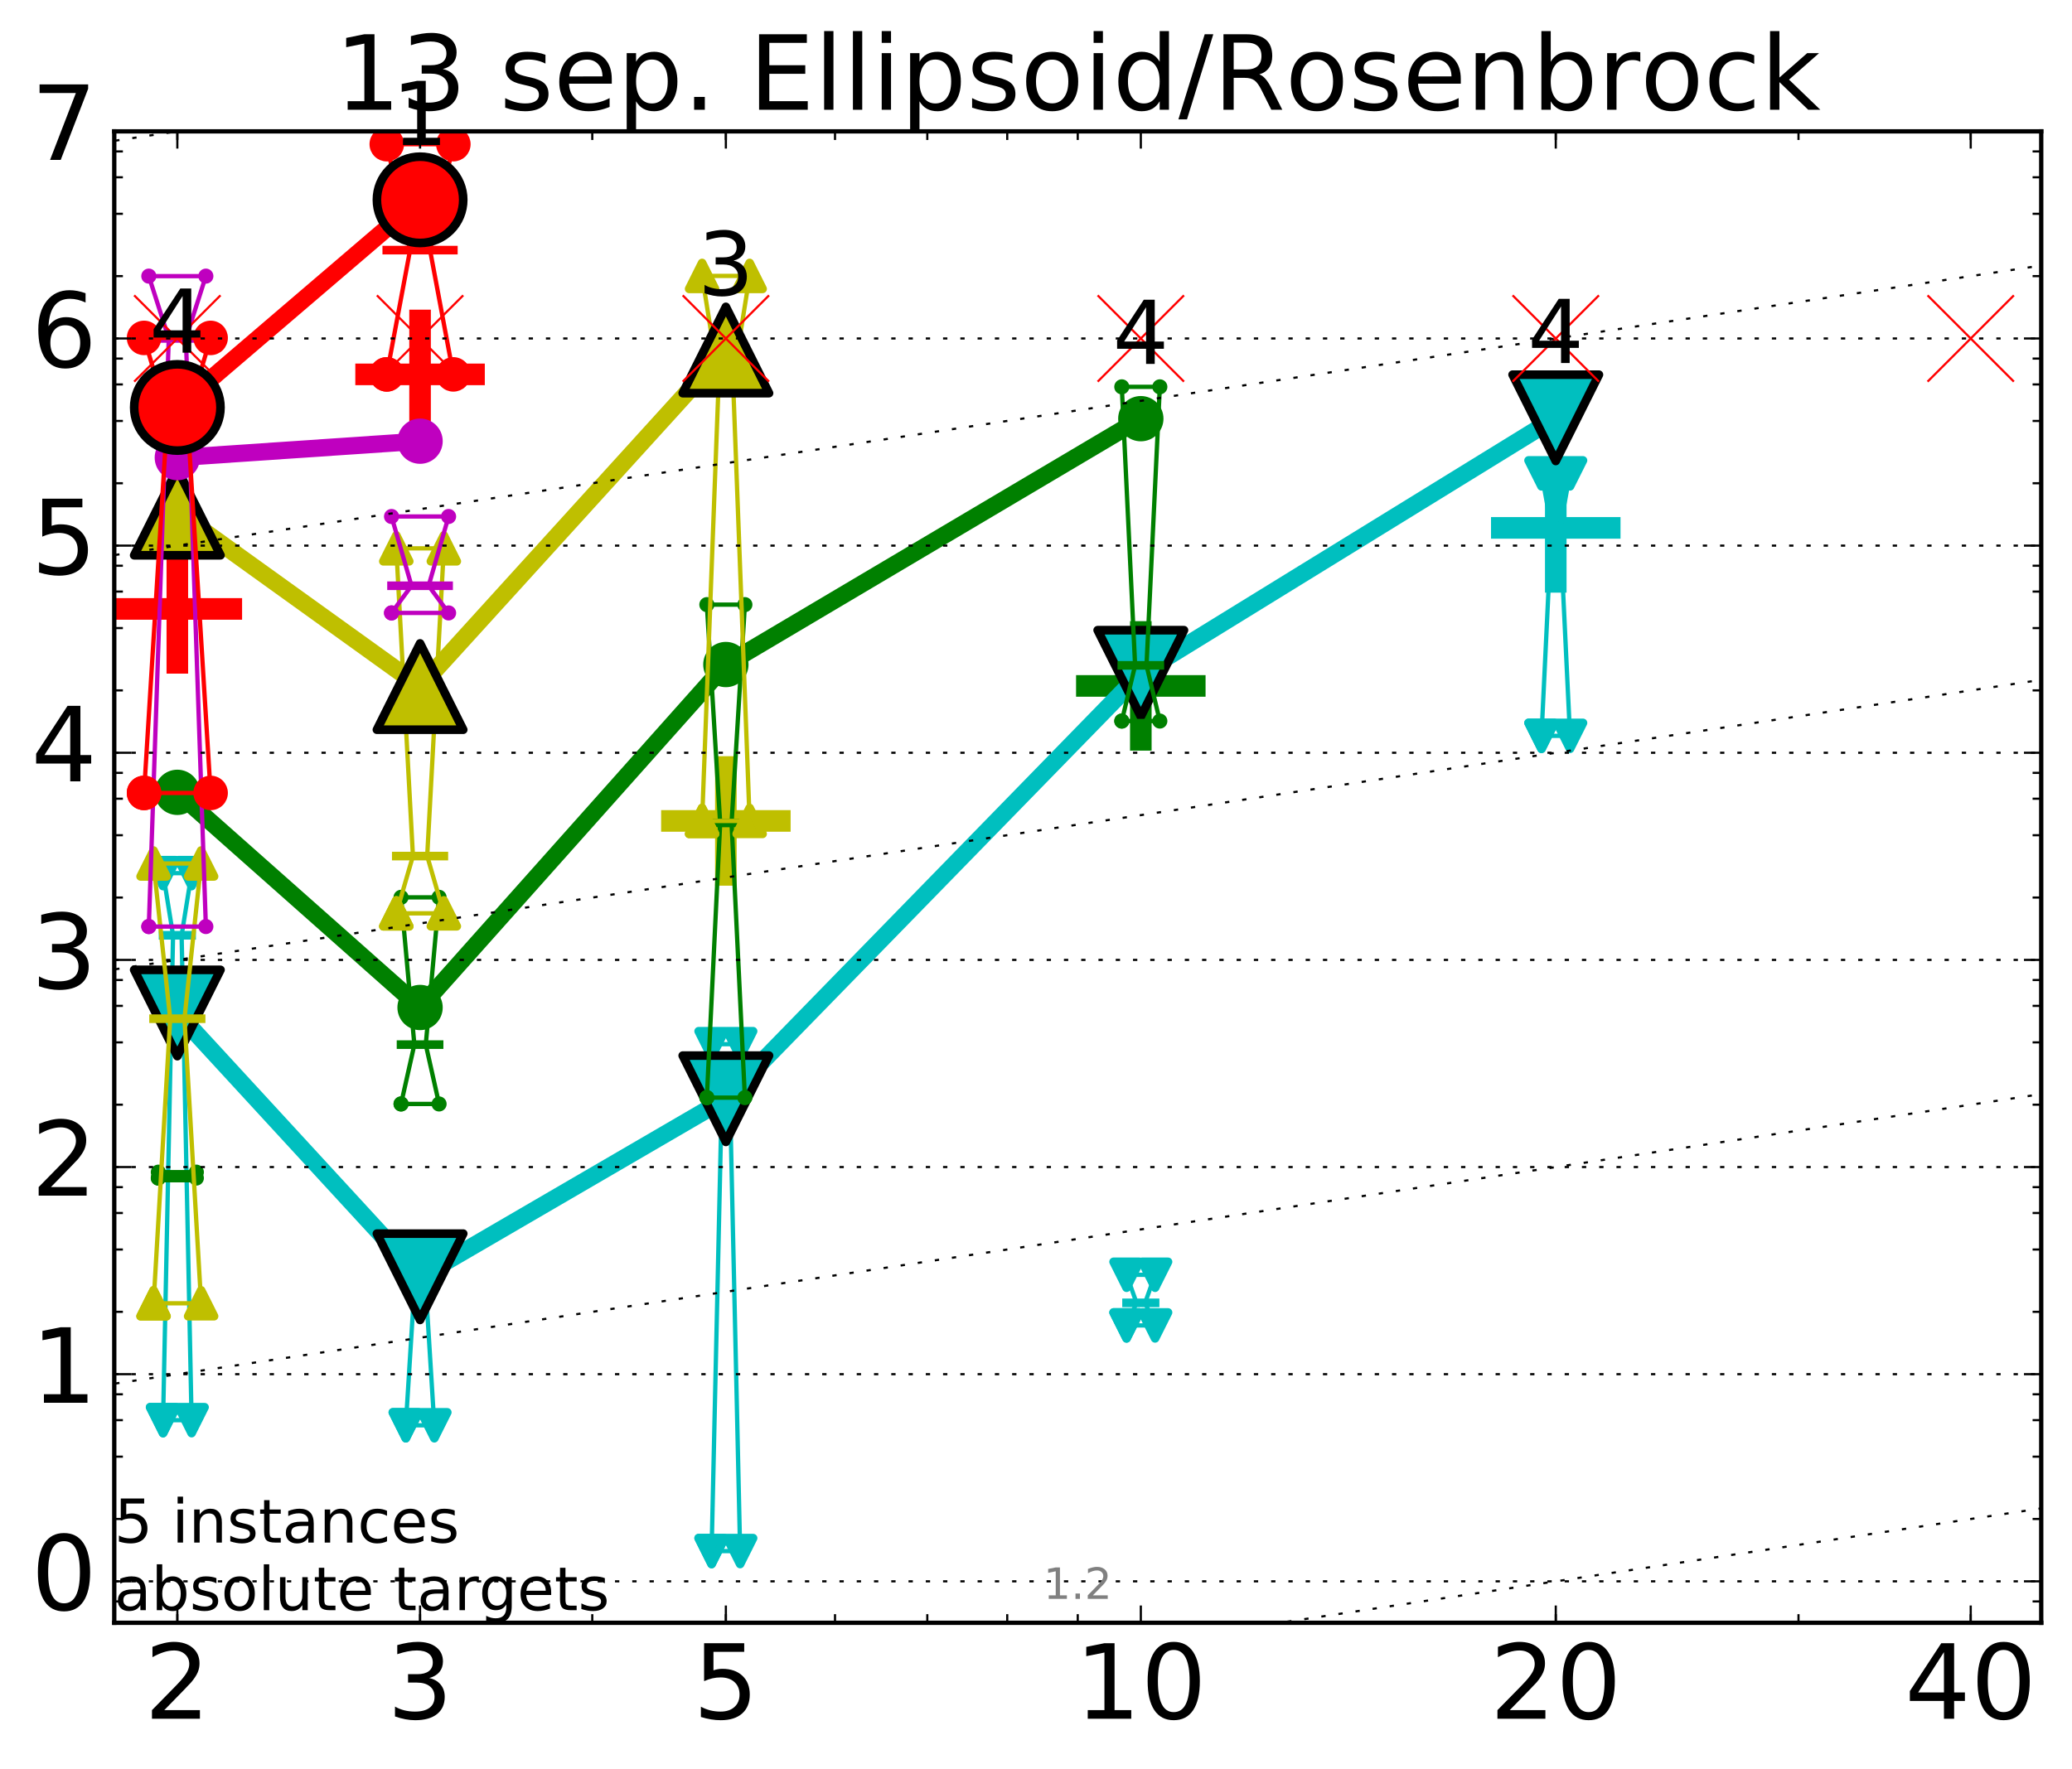 <?xml version="1.0" encoding="utf-8" standalone="no"?>
<!DOCTYPE svg PUBLIC "-//W3C//DTD SVG 1.1//EN"
  "http://www.w3.org/Graphics/SVG/1.1/DTD/svg11.dtd">
<!-- Created with matplotlib (http://matplotlib.org/) -->
<svg height="410pt" version="1.1" viewBox="0 0 480 410" width="480pt" xmlns="http://www.w3.org/2000/svg" xmlns:xlink="http://www.w3.org/1999/xlink">
 <defs>
  <style type="text/css">
*{stroke-linecap:butt;stroke-linejoin:round;stroke-miterlimit:100000;}
  </style>
 </defs>
 <g id="figure_1">
  <g id="patch_1">
   <path d="M 0 410.464 
L 480.07 410.464 
L 480.07 0 
L 0 0 
z
" style="fill:#ffffff;"/>
  </g>
  <g id="axes_1">
   <g id="patch_2">
    <path d="M 26.47 376.036 
L 472.87 376.036 
L 472.87 30.436 
L 26.47 30.436 
z
" style="fill:#ffffff;"/>
   </g>
   <g id="line2d_1">
    <defs>
     <path d="M -15 0 
L 15 0 
M 0 15 
L 0 -15 
" id="mb0c26070f2" style="stroke:#ff0000;stroke-width:5.0;"/>
    </defs>
    <g clip-path="url(#pda872dfcd3)">
     <use style="fill:#ff0000;stroke:#ff0000;stroke-width:5.0;" x="97.312" xlink:href="#mb0c26070f2" y="86.753"/>
    </g>
   </g>
   <g id="line2d_2">
    <defs>
     <path d="M -15 0 
L 15 0 
M 0 15 
L 0 -15 
" id="m15af4b3c8d" style="stroke:#008000;stroke-width:5.0;"/>
    </defs>
    <g clip-path="url(#pda872dfcd3)">
     <use style="fill:#008000;stroke:#008000;stroke-width:5.0;" x="264.282" xlink:href="#m15af4b3c8d" y="158.942"/>
    </g>
   </g>
   <g id="line2d_3">
    <g clip-path="url(#pda872dfcd3)">
     <use style="fill:#ff0000;stroke:#ff0000;stroke-width:5.0;" x="41.082" xlink:href="#mb0c26070f2" y="141.098"/>
    </g>
   </g>
   <g id="line2d_4">
    <defs>
     <path d="M -15 0 
L 15 0 
M 0 15 
L 0 -15 
" id="m908437bf9f" style="stroke:#00bfbf;stroke-width:5.0;"/>
    </defs>
    <g clip-path="url(#pda872dfcd3)">
     <use style="fill:#00bfbf;stroke:#00bfbf;stroke-width:5.0;" x="360.409" xlink:href="#m908437bf9f" y="122.326"/>
    </g>
   </g>
   <g id="line2d_5">
    <defs>
     <path d="M -15 0 
L 15 0 
M 0 15 
L 0 -15 
" id="m5831d52433" style="stroke:#bfbf00;stroke-width:5.0;"/>
    </defs>
    <g clip-path="url(#pda872dfcd3)">
     <use style="fill:#bfbf00;stroke:#bfbf00;stroke-width:5.0;" x="168.155" xlink:href="#m5831d52433" y="190.231"/>
    </g>
   </g>
   <g id="line2d_6">
    <path clip-path="url(#pda872dfcd3)" d="M 37.777 329.085 
L 40.09 216.728 
L 37.777 202.326 
L 44.386 202.326 
L 42.073 216.728 
L 44.386 329.085 
L 37.777 329.085 
" style="fill:none;stroke:#00bfbf;stroke-linecap:square;"/>
   </g>
   <g id="line2d_7">
    <path clip-path="url(#pda872dfcd3)" d="M 37.777 329.085 
L 44.386 329.085 
L 44.386 202.326 
L 37.777 202.326 
L 37.777 329.085 
" style="fill:none;"/>
    <defs>
     <path d="M -0 3 
L 3 -3 
L -3 -3 
z
" id="m685799886a" style="stroke:#00bfbf;stroke-linejoin:miter;stroke-width:2.0;"/>
    </defs>
    <g clip-path="url(#pda872dfcd3)">
     <use style="fill:#00bfbf;stroke:#00bfbf;stroke-linejoin:miter;stroke-width:2.0;" x="37.777" xlink:href="#m685799886a" y="329.085"/>
     <use style="fill:#00bfbf;stroke:#00bfbf;stroke-linejoin:miter;stroke-width:2.0;" x="44.386" xlink:href="#m685799886a" y="329.085"/>
     <use style="fill:#00bfbf;stroke:#00bfbf;stroke-linejoin:miter;stroke-width:2.0;" x="44.386" xlink:href="#m685799886a" y="202.326"/>
     <use style="fill:#00bfbf;stroke:#00bfbf;stroke-linejoin:miter;stroke-width:2.0;" x="37.777" xlink:href="#m685799886a" y="202.326"/>
     <use style="fill:#00bfbf;stroke:#00bfbf;stroke-linejoin:miter;stroke-width:2.0;" x="37.777" xlink:href="#m685799886a" y="329.085"/>
    </g>
   </g>
   <g id="line2d_8">
    <path clip-path="url(#pda872dfcd3)" d="M 37.777 216.728 
L 44.386 216.728 
" style="fill:none;stroke:#00bfbf;stroke-linecap:square;stroke-width:2.0;"/>
   </g>
   <g id="line2d_9">
    <path clip-path="url(#pda872dfcd3)" d="M 94.008 330.277 
L 96.321 293.131 
L 94.008 290.79 
L 100.617 290.79 
L 98.304 293.131 
L 100.617 330.277 
L 94.008 330.277 
" style="fill:none;stroke:#00bfbf;stroke-linecap:square;"/>
   </g>
   <g id="line2d_10">
    <path clip-path="url(#pda872dfcd3)" d="M 94.008 330.277 
L 100.617 330.277 
L 100.617 290.79 
L 94.008 290.79 
L 94.008 330.277 
" style="fill:none;"/>
    <g clip-path="url(#pda872dfcd3)">
     <use style="fill:#00bfbf;stroke:#00bfbf;stroke-linejoin:miter;stroke-width:2.0;" x="94.008" xlink:href="#m685799886a" y="330.277"/>
     <use style="fill:#00bfbf;stroke:#00bfbf;stroke-linejoin:miter;stroke-width:2.0;" x="100.617" xlink:href="#m685799886a" y="330.277"/>
     <use style="fill:#00bfbf;stroke:#00bfbf;stroke-linejoin:miter;stroke-width:2.0;" x="100.617" xlink:href="#m685799886a" y="290.79"/>
     <use style="fill:#00bfbf;stroke:#00bfbf;stroke-linejoin:miter;stroke-width:2.0;" x="94.008" xlink:href="#m685799886a" y="290.79"/>
     <use style="fill:#00bfbf;stroke:#00bfbf;stroke-linejoin:miter;stroke-width:2.0;" x="94.008" xlink:href="#m685799886a" y="330.277"/>
    </g>
   </g>
   <g id="line2d_11">
    <path clip-path="url(#pda872dfcd3)" d="M 94.008 293.131 
L 100.617 293.131 
" style="fill:none;stroke:#00bfbf;stroke-linecap:square;stroke-width:2.0;"/>
   </g>
   <g id="line2d_12">
    <path clip-path="url(#pda872dfcd3)" d="M 164.85 359.422 
L 167.163 256.334 
L 164.85 241.959 
L 171.459 241.959 
L 169.146 256.334 
L 171.459 359.422 
L 164.85 359.422 
" style="fill:none;stroke:#00bfbf;stroke-linecap:square;"/>
   </g>
   <g id="line2d_13">
    <path clip-path="url(#pda872dfcd3)" d="M 164.85 359.422 
L 171.459 359.422 
L 171.459 241.959 
L 164.85 241.959 
L 164.85 359.422 
" style="fill:none;"/>
    <g clip-path="url(#pda872dfcd3)">
     <use style="fill:#00bfbf;stroke:#00bfbf;stroke-linejoin:miter;stroke-width:2.0;" x="164.85" xlink:href="#m685799886a" y="359.422"/>
     <use style="fill:#00bfbf;stroke:#00bfbf;stroke-linejoin:miter;stroke-width:2.0;" x="171.459" xlink:href="#m685799886a" y="359.422"/>
     <use style="fill:#00bfbf;stroke:#00bfbf;stroke-linejoin:miter;stroke-width:2.0;" x="171.459" xlink:href="#m685799886a" y="241.959"/>
     <use style="fill:#00bfbf;stroke:#00bfbf;stroke-linejoin:miter;stroke-width:2.0;" x="164.85" xlink:href="#m685799886a" y="241.959"/>
     <use style="fill:#00bfbf;stroke:#00bfbf;stroke-linejoin:miter;stroke-width:2.0;" x="164.85" xlink:href="#m685799886a" y="359.422"/>
    </g>
   </g>
   <g id="line2d_14">
    <path clip-path="url(#pda872dfcd3)" d="M 164.85 256.334 
L 171.459 256.334 
" style="fill:none;stroke:#00bfbf;stroke-linecap:square;stroke-width:2.0;"/>
   </g>
   <g id="line2d_15">
    <path clip-path="url(#pda872dfcd3)" d="M 260.977 307.131 
L 263.29 301.905 
L 260.977 295.396 
L 267.586 295.396 
L 265.273 301.905 
L 267.586 307.131 
L 260.977 307.131 
" style="fill:none;stroke:#00bfbf;stroke-linecap:square;"/>
   </g>
   <g id="line2d_16">
    <path clip-path="url(#pda872dfcd3)" d="M 260.977 307.131 
L 267.586 307.131 
L 267.586 295.396 
L 260.977 295.396 
L 260.977 307.131 
" style="fill:none;"/>
    <g clip-path="url(#pda872dfcd3)">
     <use style="fill:#00bfbf;stroke:#00bfbf;stroke-linejoin:miter;stroke-width:2.0;" x="260.977" xlink:href="#m685799886a" y="307.131"/>
     <use style="fill:#00bfbf;stroke:#00bfbf;stroke-linejoin:miter;stroke-width:2.0;" x="267.586" xlink:href="#m685799886a" y="307.131"/>
     <use style="fill:#00bfbf;stroke:#00bfbf;stroke-linejoin:miter;stroke-width:2.0;" x="267.586" xlink:href="#m685799886a" y="295.396"/>
     <use style="fill:#00bfbf;stroke:#00bfbf;stroke-linejoin:miter;stroke-width:2.0;" x="260.977" xlink:href="#m685799886a" y="295.396"/>
     <use style="fill:#00bfbf;stroke:#00bfbf;stroke-linejoin:miter;stroke-width:2.0;" x="260.977" xlink:href="#m685799886a" y="307.131"/>
    </g>
   </g>
   <g id="line2d_17">
    <path clip-path="url(#pda872dfcd3)" d="M 260.977 301.905 
L 267.586 301.905 
" style="fill:none;stroke:#00bfbf;stroke-linecap:square;stroke-width:2.0;"/>
   </g>
   <g id="line2d_18">
    <path clip-path="url(#pda872dfcd3)" d="M 357.104 170.513 
L 359.417 122.326 
L 357.104 109.691 
L 363.713 109.691 
L 361.4 122.326 
L 363.713 170.513 
L 357.104 170.513 
" style="fill:none;stroke:#00bfbf;stroke-linecap:square;"/>
   </g>
   <g id="line2d_19">
    <path clip-path="url(#pda872dfcd3)" d="M 357.104 170.513 
L 363.713 170.513 
L 363.713 109.691 
L 357.104 109.691 
L 357.104 170.513 
" style="fill:none;"/>
    <g clip-path="url(#pda872dfcd3)">
     <use style="fill:#00bfbf;stroke:#00bfbf;stroke-linejoin:miter;stroke-width:2.0;" x="357.104" xlink:href="#m685799886a" y="170.513"/>
     <use style="fill:#00bfbf;stroke:#00bfbf;stroke-linejoin:miter;stroke-width:2.0;" x="363.713" xlink:href="#m685799886a" y="170.513"/>
     <use style="fill:#00bfbf;stroke:#00bfbf;stroke-linejoin:miter;stroke-width:2.0;" x="363.713" xlink:href="#m685799886a" y="109.691"/>
     <use style="fill:#00bfbf;stroke:#00bfbf;stroke-linejoin:miter;stroke-width:2.0;" x="357.104" xlink:href="#m685799886a" y="109.691"/>
     <use style="fill:#00bfbf;stroke:#00bfbf;stroke-linejoin:miter;stroke-width:2.0;" x="357.104" xlink:href="#m685799886a" y="170.513"/>
    </g>
   </g>
   <g id="line2d_20">
    <path clip-path="url(#pda872dfcd3)" d="M 357.104 122.326 
L 363.713 122.326 
" style="fill:none;stroke:#00bfbf;stroke-linecap:square;stroke-width:2.0;"/>
   </g>
   <g id="line2d_21">
    <path clip-path="url(#pda872dfcd3)" d="M 41.082 234.737 
L 97.312 295.861 
" style="fill:none;stroke:#00bfbf;stroke-linecap:square;stroke-width:4.0;"/>
   </g>
   <g id="line2d_22">
    <path clip-path="url(#pda872dfcd3)" d="M 97.312 295.861 
L 168.155 254.608 
" style="fill:none;stroke:#00bfbf;stroke-linecap:square;stroke-width:4.0;"/>
   </g>
   <g id="line2d_23">
    <path clip-path="url(#pda872dfcd3)" d="M 168.155 254.608 
L 264.282 156.028 
" style="fill:none;stroke:#00bfbf;stroke-linecap:square;stroke-width:4.0;"/>
   </g>
   <g id="line2d_24">
    <path clip-path="url(#pda872dfcd3)" d="M 264.282 156.028 
L 360.409 96.819 
" style="fill:none;stroke:#00bfbf;stroke-linecap:square;stroke-width:4.0;"/>
   </g>
   <g id="line2d_25">
    <path clip-path="url(#pda872dfcd3)" d="M 41.082 234.737 
L 97.312 295.861 
L 168.155 254.608 
L 264.282 156.028 
L 360.409 96.819 
" style="fill:none;"/>
    <defs>
     <path d="M -0 10 
L 10 -10 
L -10 -10 
z
" id="m15be0ef039" style="stroke:#000000;stroke-linejoin:miter;stroke-width:2.0;"/>
    </defs>
    <g clip-path="url(#pda872dfcd3)">
     <use style="fill:#00bfbf;stroke:#000000;stroke-linejoin:miter;stroke-width:2.0;" x="41.082" xlink:href="#m15be0ef039" y="234.737"/>
     <use style="fill:#00bfbf;stroke:#000000;stroke-linejoin:miter;stroke-width:2.0;" x="97.312" xlink:href="#m15be0ef039" y="295.861"/>
     <use style="fill:#00bfbf;stroke:#000000;stroke-linejoin:miter;stroke-width:2.0;" x="168.155" xlink:href="#m15be0ef039" y="254.608"/>
     <use style="fill:#00bfbf;stroke:#000000;stroke-linejoin:miter;stroke-width:2.0;" x="264.282" xlink:href="#m15be0ef039" y="156.028"/>
     <use style="fill:#00bfbf;stroke:#000000;stroke-linejoin:miter;stroke-width:2.0;" x="360.409" xlink:href="#m15be0ef039" y="96.819"/>
    </g>
   </g>
   <g id="line2d_26">
    <path clip-path="url(#pda872dfcd3)" d="M 36.676 272.983 
L 39.76 272.983 
L 36.676 271.616 
L 45.488 271.616 
L 42.403 272.983 
L 45.488 272.983 
L 36.676 272.983 
" style="fill:none;stroke:#008000;stroke-linecap:square;"/>
   </g>
   <g id="line2d_27">
    <path clip-path="url(#pda872dfcd3)" d="M 36.676 272.983 
L 45.488 272.983 
L 45.488 271.616 
L 36.676 271.616 
L 36.676 272.983 
" style="fill:none;"/>
    <defs>
     <path d="M 0 1.5 
C 0.398 1.5 0.779 1.342 1.061 1.061 
C 1.342 0.779 1.5 0.398 1.5 0 
C 1.5 -0.398 1.342 -0.779 1.061 -1.061 
C 0.779 -1.342 0.398 -1.5 0 -1.5 
C -0.398 -1.5 -0.779 -1.342 -1.061 -1.061 
C -1.342 -0.779 -1.5 -0.398 -1.5 0 
C -1.5 0.398 -1.342 0.779 -1.061 1.061 
C -0.779 1.342 -0.398 1.5 0 1.5 
z
" id="me28e9d0c0d" style="stroke:#008000;stroke-width:0.5;"/>
    </defs>
    <g clip-path="url(#pda872dfcd3)">
     <use style="fill:#008000;stroke:#008000;stroke-width:0.5;" x="36.676" xlink:href="#me28e9d0c0d" y="272.983"/>
     <use style="fill:#008000;stroke:#008000;stroke-width:0.5;" x="45.488" xlink:href="#me28e9d0c0d" y="272.983"/>
     <use style="fill:#008000;stroke:#008000;stroke-width:0.5;" x="45.488" xlink:href="#me28e9d0c0d" y="271.616"/>
     <use style="fill:#008000;stroke:#008000;stroke-width:0.5;" x="36.676" xlink:href="#me28e9d0c0d" y="271.616"/>
     <use style="fill:#008000;stroke:#008000;stroke-width:0.5;" x="36.676" xlink:href="#me28e9d0c0d" y="272.983"/>
    </g>
   </g>
   <g id="line2d_28">
    <path clip-path="url(#pda872dfcd3)" d="M 36.676 272.983 
L 45.488 272.983 
" style="fill:none;stroke:#008000;stroke-linecap:square;stroke-width:2.0;"/>
   </g>
   <g id="line2d_29">
    <path clip-path="url(#pda872dfcd3)" d="M 92.906 255.814 
L 95.991 242.056 
L 92.906 207.931 
L 101.718 207.931 
L 98.634 242.056 
L 101.718 255.814 
L 92.906 255.814 
" style="fill:none;stroke:#008000;stroke-linecap:square;"/>
   </g>
   <g id="line2d_30">
    <path clip-path="url(#pda872dfcd3)" d="M 92.906 255.814 
L 101.718 255.814 
L 101.718 207.931 
L 92.906 207.931 
L 92.906 255.814 
" style="fill:none;"/>
    <g clip-path="url(#pda872dfcd3)">
     <use style="fill:#008000;stroke:#008000;stroke-width:0.5;" x="92.906" xlink:href="#me28e9d0c0d" y="255.814"/>
     <use style="fill:#008000;stroke:#008000;stroke-width:0.5;" x="101.718" xlink:href="#me28e9d0c0d" y="255.814"/>
     <use style="fill:#008000;stroke:#008000;stroke-width:0.5;" x="101.718" xlink:href="#me28e9d0c0d" y="207.931"/>
     <use style="fill:#008000;stroke:#008000;stroke-width:0.5;" x="92.906" xlink:href="#me28e9d0c0d" y="207.931"/>
     <use style="fill:#008000;stroke:#008000;stroke-width:0.5;" x="92.906" xlink:href="#me28e9d0c0d" y="255.814"/>
    </g>
   </g>
   <g id="line2d_31">
    <path clip-path="url(#pda872dfcd3)" d="M 92.906 242.056 
L 101.718 242.056 
" style="fill:none;stroke:#008000;stroke-linecap:square;stroke-width:2.0;"/>
   </g>
   <g id="line2d_32">
    <path clip-path="url(#pda872dfcd3)" d="M 163.749 254.344 
L 166.833 190.697 
L 163.749 140.107 
L 172.561 140.107 
L 169.476 190.697 
L 172.561 254.344 
L 163.749 254.344 
" style="fill:none;stroke:#008000;stroke-linecap:square;"/>
   </g>
   <g id="line2d_33">
    <path clip-path="url(#pda872dfcd3)" d="M 163.749 254.344 
L 172.561 254.344 
L 172.561 140.107 
L 163.749 140.107 
L 163.749 254.344 
" style="fill:none;"/>
    <g clip-path="url(#pda872dfcd3)">
     <use style="fill:#008000;stroke:#008000;stroke-width:0.5;" x="163.749" xlink:href="#me28e9d0c0d" y="254.344"/>
     <use style="fill:#008000;stroke:#008000;stroke-width:0.5;" x="172.561" xlink:href="#me28e9d0c0d" y="254.344"/>
     <use style="fill:#008000;stroke:#008000;stroke-width:0.5;" x="172.561" xlink:href="#me28e9d0c0d" y="140.107"/>
     <use style="fill:#008000;stroke:#008000;stroke-width:0.5;" x="163.749" xlink:href="#me28e9d0c0d" y="140.107"/>
     <use style="fill:#008000;stroke:#008000;stroke-width:0.5;" x="163.749" xlink:href="#me28e9d0c0d" y="254.344"/>
    </g>
   </g>
   <g id="line2d_34">
    <path clip-path="url(#pda872dfcd3)" d="M 163.749 190.697 
L 172.561 190.697 
" style="fill:none;stroke:#008000;stroke-linecap:square;stroke-width:2.0;"/>
   </g>
   <g id="line2d_35">
    <path clip-path="url(#pda872dfcd3)" d="M 259.876 167.086 
L 262.96 154.18 
L 259.876 89.64 
L 268.688 89.64 
L 265.603 154.18 
L 268.688 167.086 
L 259.876 167.086 
" style="fill:none;stroke:#008000;stroke-linecap:square;"/>
   </g>
   <g id="line2d_36">
    <path clip-path="url(#pda872dfcd3)" d="M 259.876 167.086 
L 268.688 167.086 
L 268.688 89.64 
L 259.876 89.64 
L 259.876 167.086 
" style="fill:none;"/>
    <g clip-path="url(#pda872dfcd3)">
     <use style="fill:#008000;stroke:#008000;stroke-width:0.5;" x="259.876" xlink:href="#me28e9d0c0d" y="167.086"/>
     <use style="fill:#008000;stroke:#008000;stroke-width:0.5;" x="268.688" xlink:href="#me28e9d0c0d" y="167.086"/>
     <use style="fill:#008000;stroke:#008000;stroke-width:0.5;" x="268.688" xlink:href="#me28e9d0c0d" y="89.64"/>
     <use style="fill:#008000;stroke:#008000;stroke-width:0.5;" x="259.876" xlink:href="#me28e9d0c0d" y="89.64"/>
     <use style="fill:#008000;stroke:#008000;stroke-width:0.5;" x="259.876" xlink:href="#me28e9d0c0d" y="167.086"/>
    </g>
   </g>
   <g id="line2d_37">
    <path clip-path="url(#pda872dfcd3)" d="M 259.876 154.18 
L 268.688 154.18 
" style="fill:none;stroke:#008000;stroke-linecap:square;stroke-width:2.0;"/>
   </g>
   <g id="line2d_38">
    <path clip-path="url(#pda872dfcd3)" d="M 41.082 183.604 
L 97.312 233.461 
" style="fill:none;stroke:#008000;stroke-linecap:square;stroke-width:4.0;"/>
   </g>
   <g id="line2d_39">
    <path clip-path="url(#pda872dfcd3)" d="M 97.312 233.461 
L 168.155 153.988 
" style="fill:none;stroke:#008000;stroke-linecap:square;stroke-width:4.0;"/>
   </g>
   <g id="line2d_40">
    <path clip-path="url(#pda872dfcd3)" d="M 168.155 153.988 
L 264.282 97.016 
" style="fill:none;stroke:#008000;stroke-linecap:square;stroke-width:4.0;"/>
   </g>
   <g id="line2d_41">
    <path clip-path="url(#pda872dfcd3)" d="M 41.082 183.604 
L 97.312 233.461 
L 168.155 153.988 
L 264.282 97.016 
" style="fill:none;"/>
    <defs>
     <path d="M 0 5 
C 1.326 5 2.598 4.473 3.536 3.536 
C 4.473 2.598 5 1.326 5 0 
C 5 -1.326 4.473 -2.598 3.536 -3.536 
C 2.598 -4.473 1.326 -5 0 -5 
C -1.326 -5 -2.598 -4.473 -3.536 -3.536 
C -4.473 -2.598 -5 -1.326 -5 0 
C -5 1.326 -4.473 2.598 -3.536 3.536 
C -2.598 4.473 -1.326 5 0 5 
z
" id="m0d49c09282" style="stroke:#008000;stroke-width:0.5;"/>
    </defs>
    <g clip-path="url(#pda872dfcd3)">
     <use style="fill:#008000;stroke:#008000;stroke-width:0.5;" x="41.082" xlink:href="#m0d49c09282" y="183.604"/>
     <use style="fill:#008000;stroke:#008000;stroke-width:0.5;" x="97.312" xlink:href="#m0d49c09282" y="233.461"/>
     <use style="fill:#008000;stroke:#008000;stroke-width:0.5;" x="168.155" xlink:href="#m0d49c09282" y="153.988"/>
     <use style="fill:#008000;stroke:#008000;stroke-width:0.5;" x="264.282" xlink:href="#m0d49c09282" y="97.016"/>
    </g>
   </g>
   <g id="line2d_42">
    <path clip-path="url(#pda872dfcd3)" d="M 35.574 302 
L 39.429 236.058 
L 35.574 200.091 
L 46.589 200.091 
L 42.734 236.058 
L 46.589 302 
L 35.574 302 
" style="fill:none;stroke:#bfbf00;stroke-linecap:square;"/>
   </g>
   <g id="line2d_43">
    <path clip-path="url(#pda872dfcd3)" d="M 35.574 302 
L 46.589 302 
L 46.589 200.091 
L 35.574 200.091 
L 35.574 302 
" style="fill:none;"/>
    <defs>
     <path d="M 0 -3 
L -3 3 
L 3 3 
z
" id="mef90aa0adc" style="stroke:#bfbf00;stroke-linejoin:miter;stroke-width:2.0;"/>
    </defs>
    <g clip-path="url(#pda872dfcd3)">
     <use style="fill:#bfbf00;stroke:#bfbf00;stroke-linejoin:miter;stroke-width:2.0;" x="35.574" xlink:href="#mef90aa0adc" y="302"/>
     <use style="fill:#bfbf00;stroke:#bfbf00;stroke-linejoin:miter;stroke-width:2.0;" x="46.589" xlink:href="#mef90aa0adc" y="302"/>
     <use style="fill:#bfbf00;stroke:#bfbf00;stroke-linejoin:miter;stroke-width:2.0;" x="46.589" xlink:href="#mef90aa0adc" y="200.091"/>
     <use style="fill:#bfbf00;stroke:#bfbf00;stroke-linejoin:miter;stroke-width:2.0;" x="35.574" xlink:href="#mef90aa0adc" y="200.091"/>
     <use style="fill:#bfbf00;stroke:#bfbf00;stroke-linejoin:miter;stroke-width:2.0;" x="35.574" xlink:href="#mef90aa0adc" y="302"/>
    </g>
   </g>
   <g id="line2d_44">
    <path clip-path="url(#pda872dfcd3)" d="M 35.574 236.058 
L 46.589 236.058 
" style="fill:none;stroke:#bfbf00;stroke-linecap:square;stroke-width:2.0;"/>
   </g>
   <g id="line2d_45">
    <path clip-path="url(#pda872dfcd3)" d="M 91.805 211.642 
L 95.66 198.374 
L 91.805 127.065 
L 102.82 127.065 
L 98.965 198.374 
L 102.82 211.642 
L 91.805 211.642 
" style="fill:none;stroke:#bfbf00;stroke-linecap:square;"/>
   </g>
   <g id="line2d_46">
    <path clip-path="url(#pda872dfcd3)" d="M 91.805 211.642 
L 102.82 211.642 
L 102.82 127.065 
L 91.805 127.065 
L 91.805 211.642 
" style="fill:none;"/>
    <g clip-path="url(#pda872dfcd3)">
     <use style="fill:#bfbf00;stroke:#bfbf00;stroke-linejoin:miter;stroke-width:2.0;" x="91.805" xlink:href="#mef90aa0adc" y="211.642"/>
     <use style="fill:#bfbf00;stroke:#bfbf00;stroke-linejoin:miter;stroke-width:2.0;" x="102.82" xlink:href="#mef90aa0adc" y="211.642"/>
     <use style="fill:#bfbf00;stroke:#bfbf00;stroke-linejoin:miter;stroke-width:2.0;" x="102.82" xlink:href="#mef90aa0adc" y="127.065"/>
     <use style="fill:#bfbf00;stroke:#bfbf00;stroke-linejoin:miter;stroke-width:2.0;" x="91.805" xlink:href="#mef90aa0adc" y="127.065"/>
     <use style="fill:#bfbf00;stroke:#bfbf00;stroke-linejoin:miter;stroke-width:2.0;" x="91.805" xlink:href="#mef90aa0adc" y="211.642"/>
    </g>
   </g>
   <g id="line2d_47">
    <path clip-path="url(#pda872dfcd3)" d="M 91.805 198.374 
L 102.82 198.374 
" style="fill:none;stroke:#bfbf00;stroke-linecap:square;stroke-width:2.0;"/>
   </g>
   <g id="line2d_48">
    <path clip-path="url(#pda872dfcd3)" d="M 162.647 190.231 
L 166.502 88.015 
L 162.647 63.938 
L 173.662 63.938 
L 169.807 88.015 
L 173.662 190.231 
L 162.647 190.231 
" style="fill:none;stroke:#bfbf00;stroke-linecap:square;"/>
   </g>
   <g id="line2d_49">
    <path clip-path="url(#pda872dfcd3)" d="M 162.647 190.231 
L 173.662 190.231 
L 173.662 63.938 
L 162.647 63.938 
L 162.647 190.231 
" style="fill:none;"/>
    <g clip-path="url(#pda872dfcd3)">
     <use style="fill:#bfbf00;stroke:#bfbf00;stroke-linejoin:miter;stroke-width:2.0;" x="162.647" xlink:href="#mef90aa0adc" y="190.231"/>
     <use style="fill:#bfbf00;stroke:#bfbf00;stroke-linejoin:miter;stroke-width:2.0;" x="173.662" xlink:href="#mef90aa0adc" y="190.231"/>
     <use style="fill:#bfbf00;stroke:#bfbf00;stroke-linejoin:miter;stroke-width:2.0;" x="173.662" xlink:href="#mef90aa0adc" y="63.938"/>
     <use style="fill:#bfbf00;stroke:#bfbf00;stroke-linejoin:miter;stroke-width:2.0;" x="162.647" xlink:href="#mef90aa0adc" y="63.938"/>
     <use style="fill:#bfbf00;stroke:#bfbf00;stroke-linejoin:miter;stroke-width:2.0;" x="162.647" xlink:href="#mef90aa0adc" y="190.231"/>
    </g>
   </g>
   <g id="line2d_50">
    <path clip-path="url(#pda872dfcd3)" d="M 162.647 88.015 
L 173.662 88.015 
" style="fill:none;stroke:#bfbf00;stroke-linecap:square;stroke-width:2.0;"/>
   </g>
   <g id="line2d_51">
    <path clip-path="url(#pda872dfcd3)" d="M 41.082 118.672 
L 97.312 159.092 
" style="fill:none;stroke:#bfbf00;stroke-linecap:square;stroke-width:4.0;"/>
   </g>
   <g id="line2d_52">
    <path clip-path="url(#pda872dfcd3)" d="M 97.312 159.092 
L 168.155 81.103 
" style="fill:none;stroke:#bfbf00;stroke-linecap:square;stroke-width:4.0;"/>
   </g>
   <g id="line2d_53">
    <path clip-path="url(#pda872dfcd3)" d="M 41.082 118.672 
L 97.312 159.092 
L 168.155 81.103 
" style="fill:none;"/>
    <defs>
     <path d="M 0 -10 
L -10 10 
L 10 10 
z
" id="mf57ccfc7bc" style="stroke:#000000;stroke-linejoin:miter;stroke-width:2.0;"/>
    </defs>
    <g clip-path="url(#pda872dfcd3)">
     <use style="fill:#bfbf00;stroke:#000000;stroke-linejoin:miter;stroke-width:2.0;" x="41.082" xlink:href="#mf57ccfc7bc" y="118.672"/>
     <use style="fill:#bfbf00;stroke:#000000;stroke-linejoin:miter;stroke-width:2.0;" x="97.312" xlink:href="#mf57ccfc7bc" y="159.092"/>
     <use style="fill:#bfbf00;stroke:#000000;stroke-linejoin:miter;stroke-width:2.0;" x="168.155" xlink:href="#mf57ccfc7bc" y="81.103"/>
    </g>
   </g>
   <g id="line2d_54">
    <path clip-path="url(#pda872dfcd3)" d="M 34.473 214.705 
L 39.099 78.43 
L 34.473 63.984 
L 47.691 63.984 
L 43.064 78.43 
L 47.691 214.705 
L 34.473 214.705 
" style="fill:none;stroke:#bf00bf;stroke-linecap:square;"/>
   </g>
   <g id="line2d_55">
    <path clip-path="url(#pda872dfcd3)" d="M 34.473 214.705 
L 47.691 214.705 
L 47.691 63.984 
L 34.473 63.984 
L 34.473 214.705 
" style="fill:none;"/>
    <defs>
     <path d="M 0 1.5 
C 0.398 1.5 0.779 1.342 1.061 1.061 
C 1.342 0.779 1.5 0.398 1.5 0 
C 1.5 -0.398 1.342 -0.779 1.061 -1.061 
C 0.779 -1.342 0.398 -1.5 0 -1.5 
C -0.398 -1.5 -0.779 -1.342 -1.061 -1.061 
C -1.342 -0.779 -1.5 -0.398 -1.5 0 
C -1.5 0.398 -1.342 0.779 -1.061 1.061 
C -0.779 1.342 -0.398 1.5 0 1.5 
z
" id="ma0070d62d4" style="stroke:#bf00bf;stroke-width:0.5;"/>
    </defs>
    <g clip-path="url(#pda872dfcd3)">
     <use style="fill:#bf00bf;stroke:#bf00bf;stroke-width:0.5;" x="34.473" xlink:href="#ma0070d62d4" y="214.705"/>
     <use style="fill:#bf00bf;stroke:#bf00bf;stroke-width:0.5;" x="47.691" xlink:href="#ma0070d62d4" y="214.705"/>
     <use style="fill:#bf00bf;stroke:#bf00bf;stroke-width:0.5;" x="47.691" xlink:href="#ma0070d62d4" y="63.984"/>
     <use style="fill:#bf00bf;stroke:#bf00bf;stroke-width:0.5;" x="34.473" xlink:href="#ma0070d62d4" y="63.984"/>
     <use style="fill:#bf00bf;stroke:#bf00bf;stroke-width:0.5;" x="34.473" xlink:href="#ma0070d62d4" y="214.705"/>
    </g>
   </g>
   <g id="line2d_56">
    <path clip-path="url(#pda872dfcd3)" d="M 34.473 78.43 
L 47.691 78.43 
" style="fill:none;stroke:#bf00bf;stroke-linecap:square;stroke-width:2.0;"/>
   </g>
   <g id="line2d_57">
    <path clip-path="url(#pda872dfcd3)" d="M 90.703 142.03 
L 95.33 135.734 
L 90.703 119.685 
L 103.921 119.685 
L 99.295 135.734 
L 103.921 142.03 
L 90.703 142.03 
" style="fill:none;stroke:#bf00bf;stroke-linecap:square;"/>
   </g>
   <g id="line2d_58">
    <path clip-path="url(#pda872dfcd3)" d="M 90.703 142.03 
L 103.921 142.03 
L 103.921 119.685 
L 90.703 119.685 
L 90.703 142.03 
" style="fill:none;"/>
    <g clip-path="url(#pda872dfcd3)">
     <use style="fill:#bf00bf;stroke:#bf00bf;stroke-width:0.5;" x="90.703" xlink:href="#ma0070d62d4" y="142.03"/>
     <use style="fill:#bf00bf;stroke:#bf00bf;stroke-width:0.5;" x="103.921" xlink:href="#ma0070d62d4" y="142.03"/>
     <use style="fill:#bf00bf;stroke:#bf00bf;stroke-width:0.5;" x="103.921" xlink:href="#ma0070d62d4" y="119.685"/>
     <use style="fill:#bf00bf;stroke:#bf00bf;stroke-width:0.5;" x="90.703" xlink:href="#ma0070d62d4" y="119.685"/>
     <use style="fill:#bf00bf;stroke:#bf00bf;stroke-width:0.5;" x="90.703" xlink:href="#ma0070d62d4" y="142.03"/>
    </g>
   </g>
   <g id="line2d_59">
    <path clip-path="url(#pda872dfcd3)" d="M 90.703 135.734 
L 103.921 135.734 
" style="fill:none;stroke:#bf00bf;stroke-linecap:square;stroke-width:2.0;"/>
   </g>
   <g id="line2d_60">
    <path clip-path="url(#pda872dfcd3)" d="M 41.082 106.041 
L 97.312 102.231 
" style="fill:none;stroke:#bf00bf;stroke-linecap:square;stroke-width:4.0;"/>
   </g>
   <g id="line2d_61">
    <path clip-path="url(#pda872dfcd3)" d="M 41.082 106.041 
L 97.312 102.231 
" style="fill:none;"/>
    <defs>
     <path d="M 0 5 
C 1.326 5 2.598 4.473 3.536 3.536 
C 4.473 2.598 5 1.326 5 0 
C 5 -1.326 4.473 -2.598 3.536 -3.536 
C 2.598 -4.473 1.326 -5 0 -5 
C -1.326 -5 -2.598 -4.473 -3.536 -3.536 
C -4.473 -2.598 -5 -1.326 -5 0 
C -5 1.326 -4.473 2.598 -3.536 3.536 
C -2.598 4.473 -1.326 5 0 5 
z
" id="m334ae056f1" style="stroke:#bf00bf;stroke-width:0.5;"/>
    </defs>
    <g clip-path="url(#pda872dfcd3)">
     <use style="fill:#bf00bf;stroke:#bf00bf;stroke-width:0.5;" x="41.082" xlink:href="#m334ae056f1" y="106.041"/>
     <use style="fill:#bf00bf;stroke:#bf00bf;stroke-width:0.5;" x="97.312" xlink:href="#m334ae056f1" y="102.231"/>
    </g>
   </g>
   <g id="line2d_62">
    <path clip-path="url(#pda872dfcd3)" d="M 33.371 183.741 
L 38.768 96.375 
L 33.371 78.303 
L 48.792 78.303 
L 43.395 96.375 
L 48.792 183.741 
L 33.371 183.741 
" style="fill:none;stroke:#ff0000;stroke-linecap:square;"/>
   </g>
   <g id="line2d_63">
    <path clip-path="url(#pda872dfcd3)" d="M 33.371 183.741 
L 48.792 183.741 
L 48.792 78.303 
L 33.371 78.303 
L 33.371 183.741 
" style="fill:none;"/>
    <defs>
     <path d="M 0 3 
C 0.796 3 1.559 2.684 2.121 2.121 
C 2.684 1.559 3 0.796 3 0 
C 3 -0.796 2.684 -1.559 2.121 -2.121 
C 1.559 -2.684 0.796 -3 0 -3 
C -0.796 -3 -1.559 -2.684 -2.121 -2.121 
C -2.684 -1.559 -3 -0.796 -3 0 
C -3 0.796 -2.684 1.559 -2.121 2.121 
C -1.559 2.684 -0.796 3 0 3 
z
" id="m6fbc64bd76" style="stroke:#ff0000;stroke-width:2.0;"/>
    </defs>
    <g clip-path="url(#pda872dfcd3)">
     <use style="fill:#ff0000;stroke:#ff0000;stroke-width:2.0;" x="33.371" xlink:href="#m6fbc64bd76" y="183.741"/>
     <use style="fill:#ff0000;stroke:#ff0000;stroke-width:2.0;" x="48.792" xlink:href="#m6fbc64bd76" y="183.741"/>
     <use style="fill:#ff0000;stroke:#ff0000;stroke-width:2.0;" x="48.792" xlink:href="#m6fbc64bd76" y="78.303"/>
     <use style="fill:#ff0000;stroke:#ff0000;stroke-width:2.0;" x="33.371" xlink:href="#m6fbc64bd76" y="78.303"/>
     <use style="fill:#ff0000;stroke:#ff0000;stroke-width:2.0;" x="33.371" xlink:href="#m6fbc64bd76" y="183.741"/>
    </g>
   </g>
   <g id="line2d_64">
    <path clip-path="url(#pda872dfcd3)" d="M 33.371 96.375 
L 48.792 96.375 
" style="fill:none;stroke:#ff0000;stroke-linecap:square;stroke-width:2.0;"/>
   </g>
   <g id="line2d_65">
    <path clip-path="url(#pda872dfcd3)" d="M 89.602 86.753 
L 94.999 57.956 
L 89.602 33.409 
L 105.023 33.409 
L 99.625 57.956 
L 105.023 86.753 
L 89.602 86.753 
" style="fill:none;stroke:#ff0000;stroke-linecap:square;"/>
   </g>
   <g id="line2d_66">
    <path clip-path="url(#pda872dfcd3)" d="M 89.602 86.753 
L 105.023 86.753 
L 105.023 33.409 
L 89.602 33.409 
L 89.602 86.753 
" style="fill:none;"/>
    <g clip-path="url(#pda872dfcd3)">
     <use style="fill:#ff0000;stroke:#ff0000;stroke-width:2.0;" x="89.602" xlink:href="#m6fbc64bd76" y="86.753"/>
     <use style="fill:#ff0000;stroke:#ff0000;stroke-width:2.0;" x="105.023" xlink:href="#m6fbc64bd76" y="86.753"/>
     <use style="fill:#ff0000;stroke:#ff0000;stroke-width:2.0;" x="105.023" xlink:href="#m6fbc64bd76" y="33.409"/>
     <use style="fill:#ff0000;stroke:#ff0000;stroke-width:2.0;" x="89.602" xlink:href="#m6fbc64bd76" y="33.409"/>
     <use style="fill:#ff0000;stroke:#ff0000;stroke-width:2.0;" x="89.602" xlink:href="#m6fbc64bd76" y="86.753"/>
    </g>
   </g>
   <g id="line2d_67">
    <path clip-path="url(#pda872dfcd3)" d="M 89.602 57.956 
L 105.023 57.956 
" style="fill:none;stroke:#ff0000;stroke-linecap:square;stroke-width:2.0;"/>
   </g>
   <g id="line2d_68">
    <path clip-path="url(#pda872dfcd3)" d="M 41.082 94.418 
L 97.312 46.304 
" style="fill:none;stroke:#ff0000;stroke-linecap:square;stroke-width:4.0;"/>
   </g>
   <g id="line2d_69">
    <path clip-path="url(#pda872dfcd3)" d="M 41.082 94.418 
L 97.312 46.304 
" style="fill:none;"/>
    <defs>
     <path d="M 0 10 
C 2.652 10 5.196 8.946 7.071 7.071 
C 8.946 5.196 10 2.652 10 0 
C 10 -2.652 8.946 -5.196 7.071 -7.071 
C 5.196 -8.946 2.652 -10 0 -10 
C -2.652 -10 -5.196 -8.946 -7.071 -7.071 
C -8.946 -5.196 -10 -2.652 -10 0 
C -10 2.652 -8.946 5.196 -7.071 7.071 
C -5.196 8.946 -2.652 10 0 10 
z
" id="m6f11ff9f86" style="stroke:#000000;stroke-width:2.0;"/>
    </defs>
    <g clip-path="url(#pda872dfcd3)">
     <use style="fill:#ff0000;stroke:#000000;stroke-width:2.0;" x="41.082" xlink:href="#m6f11ff9f86" y="94.418"/>
     <use style="fill:#ff0000;stroke:#000000;stroke-width:2.0;" x="97.312" xlink:href="#m6f11ff9f86" y="46.304"/>
    </g>
   </g>
   <g id="line2d_70"/>
   <g id="line2d_71"/>
   <g id="line2d_72"/>
   <g id="line2d_73"/>
   <g id="line2d_74"/>
   <g id="line2d_75">
    <defs>
     <path d="M -10 10 
L 10 -10 
M -10 -10 
L 10 10 
" id="m09bda32514" style="stroke:#ff0000;stroke-width:0.5;"/>
    </defs>
    <g clip-path="url(#pda872dfcd3)">
     <use style="fill:#ff0000;stroke:#ff0000;stroke-width:0.5;" x="41.082" xlink:href="#m09bda32514" y="78.436"/>
     <use style="fill:#ff0000;stroke:#ff0000;stroke-width:0.5;" x="97.312" xlink:href="#m09bda32514" y="78.436"/>
     <use style="fill:#ff0000;stroke:#ff0000;stroke-width:0.5;" x="168.155" xlink:href="#m09bda32514" y="78.436"/>
     <use style="fill:#ff0000;stroke:#ff0000;stroke-width:0.5;" x="264.282" xlink:href="#m09bda32514" y="78.436"/>
     <use style="fill:#ff0000;stroke:#ff0000;stroke-width:0.5;" x="360.409" xlink:href="#m09bda32514" y="78.436"/>
     <use style="fill:#ff0000;stroke:#ff0000;stroke-width:0.5;" x="456.536" xlink:href="#m09bda32514" y="78.436"/>
    </g>
   </g>
   <g id="line2d_76">
    <path clip-path="url(#pda872dfcd3)" d="M 60.857 411.464 
L 481.07 348.299 
" style="fill:none;stroke:#000000;stroke-dasharray:1,3;stroke-dashoffset:0.0;stroke-width:0.5;"/>
   </g>
   <g id="line2d_77">
    <path clip-path="url(#pda872dfcd3)" d="M -1 324.762 
L 481.07 252.299 
" style="fill:none;stroke:#000000;stroke-dasharray:1,3;stroke-dashoffset:0.0;stroke-width:0.5;"/>
   </g>
   <g id="line2d_78">
    <path clip-path="url(#pda872dfcd3)" d="M -1 228.762 
L 481.07 156.299 
" style="fill:none;stroke:#000000;stroke-dasharray:1,3;stroke-dashoffset:0.0;stroke-width:0.5;"/>
   </g>
   <g id="line2d_79">
    <path clip-path="url(#pda872dfcd3)" d="M -1 132.762 
L 481.07 60.299 
" style="fill:none;stroke:#000000;stroke-dasharray:1,3;stroke-dashoffset:0.0;stroke-width:0.5;"/>
   </g>
   <g id="line2d_80">
    <path clip-path="url(#pda872dfcd3)" d="M -1 36.762 
L 250.216 -1 
" style="fill:none;stroke:#000000;stroke-dasharray:1,3;stroke-dashoffset:0.0;stroke-width:0.5;"/>
   </g>
   <g id="patch_3">
    <path d="M 26.47 30.436 
L 472.87 30.436 
" style="fill:none;stroke:#000000;stroke-linecap:square;stroke-linejoin:miter;"/>
   </g>
   <g id="patch_4">
    <path d="M 472.87 376.036 
L 472.87 30.436 
" style="fill:none;stroke:#000000;stroke-linecap:square;stroke-linejoin:miter;"/>
   </g>
   <g id="patch_5">
    <path d="M 26.47 376.036 
L 472.87 376.036 
" style="fill:none;stroke:#000000;stroke-linecap:square;stroke-linejoin:miter;"/>
   </g>
   <g id="patch_6">
    <path d="M 26.47 376.036 
L 26.47 30.436 
" style="fill:none;stroke:#000000;stroke-linecap:square;stroke-linejoin:miter;"/>
   </g>
   <g id="matplotlib.axis_1">
    <g id="xtick_1">
     <g id="line2d_81">
      <defs>
       <path d="M 0 0 
L 0 -4 
" id="med0c34073e" style="stroke:#000000;stroke-width:0.5;"/>
      </defs>
      <g>
       <use style="stroke:#000000;stroke-width:0.5;" x="41.082" xlink:href="#med0c34073e" y="376.036"/>
      </g>
     </g>
     <g id="line2d_82">
      <defs>
       <path d="M 0 0 
L 0 4 
" id="m8d1119de87" style="stroke:#000000;stroke-width:0.5;"/>
      </defs>
      <g>
       <use style="stroke:#000000;stroke-width:0.5;" x="41.082" xlink:href="#m8d1119de87" y="30.436"/>
      </g>
     </g>
     <g id="text_1">
      <!-- 2 -->
      <defs>
       <path d="M 19.188 8.297 
L 53.609 8.297 
L 53.609 0 
L 7.328 0 
L 7.328 8.297 
Q 12.938 14.109 22.625 23.891 
Q 32.328 33.688 34.812 36.531 
Q 39.547 41.844 41.422 45.531 
Q 43.312 49.219 43.312 52.781 
Q 43.312 58.594 39.234 62.25 
Q 35.156 65.922 28.609 65.922 
Q 23.969 65.922 18.812 64.312 
Q 13.672 62.703 7.812 59.422 
L 7.812 69.391 
Q 13.766 71.781 18.938 73 
Q 24.125 74.219 28.422 74.219 
Q 39.75 74.219 46.484 68.547 
Q 53.219 62.891 53.219 53.422 
Q 53.219 48.922 51.531 44.891 
Q 49.859 40.875 45.406 35.406 
Q 44.188 33.984 37.641 27.219 
Q 31.109 20.453 19.188 8.297 
" id="BitstreamVeraSans-Roman-32"/>
      </defs>
      <g transform="translate(33.447 398.272)scale(0.24 -0.24)">
       <use xlink:href="#BitstreamVeraSans-Roman-32"/>
      </g>
     </g>
    </g>
    <g id="xtick_2">
     <g id="line2d_83">
      <g>
       <use style="stroke:#000000;stroke-width:0.5;" x="97.312" xlink:href="#med0c34073e" y="376.036"/>
      </g>
     </g>
     <g id="line2d_84">
      <g>
       <use style="stroke:#000000;stroke-width:0.5;" x="97.312" xlink:href="#m8d1119de87" y="30.436"/>
      </g>
     </g>
     <g id="text_2">
      <!-- 3 -->
      <defs>
       <path d="M 40.578 39.312 
Q 47.656 37.797 51.625 33 
Q 55.609 28.219 55.609 21.188 
Q 55.609 10.406 48.188 4.484 
Q 40.766 -1.422 27.094 -1.422 
Q 22.516 -1.422 17.656 -0.516 
Q 12.797 0.391 7.625 2.203 
L 7.625 11.719 
Q 11.719 9.328 16.594 8.109 
Q 21.484 6.891 26.812 6.891 
Q 36.078 6.891 40.938 10.547 
Q 45.797 14.203 45.797 21.188 
Q 45.797 27.641 41.281 31.266 
Q 36.766 34.906 28.719 34.906 
L 20.219 34.906 
L 20.219 43.016 
L 29.109 43.016 
Q 36.375 43.016 40.234 45.922 
Q 44.094 48.828 44.094 54.297 
Q 44.094 59.906 40.109 62.906 
Q 36.141 65.922 28.719 65.922 
Q 24.656 65.922 20.016 65.031 
Q 15.375 64.156 9.812 62.312 
L 9.812 71.094 
Q 15.438 72.656 20.344 73.438 
Q 25.25 74.219 29.594 74.219 
Q 40.828 74.219 47.359 69.109 
Q 53.906 64.016 53.906 55.328 
Q 53.906 49.266 50.438 45.094 
Q 46.969 40.922 40.578 39.312 
" id="BitstreamVeraSans-Roman-33"/>
      </defs>
      <g transform="translate(89.677 398.272)scale(0.24 -0.24)">
       <use xlink:href="#BitstreamVeraSans-Roman-33"/>
      </g>
     </g>
    </g>
    <g id="xtick_3">
     <g id="line2d_85">
      <g>
       <use style="stroke:#000000;stroke-width:0.5;" x="168.155" xlink:href="#med0c34073e" y="376.036"/>
      </g>
     </g>
     <g id="line2d_86">
      <g>
       <use style="stroke:#000000;stroke-width:0.5;" x="168.155" xlink:href="#m8d1119de87" y="30.436"/>
      </g>
     </g>
     <g id="text_3">
      <!-- 5 -->
      <defs>
       <path d="M 10.797 72.906 
L 49.516 72.906 
L 49.516 64.594 
L 19.828 64.594 
L 19.828 46.734 
Q 21.969 47.469 24.109 47.828 
Q 26.266 48.188 28.422 48.188 
Q 40.625 48.188 47.75 41.5 
Q 54.891 34.812 54.891 23.391 
Q 54.891 11.625 47.562 5.094 
Q 40.234 -1.422 26.906 -1.422 
Q 22.312 -1.422 17.547 -0.641 
Q 12.797 0.141 7.719 1.703 
L 7.719 11.625 
Q 12.109 9.234 16.797 8.062 
Q 21.484 6.891 26.703 6.891 
Q 35.156 6.891 40.078 11.328 
Q 45.016 15.766 45.016 23.391 
Q 45.016 31 40.078 35.438 
Q 35.156 39.891 26.703 39.891 
Q 22.75 39.891 18.812 39.016 
Q 14.891 38.141 10.797 36.281 
z
" id="BitstreamVeraSans-Roman-35"/>
      </defs>
      <g transform="translate(160.52 398.272)scale(0.24 -0.24)">
       <use xlink:href="#BitstreamVeraSans-Roman-35"/>
      </g>
     </g>
    </g>
    <g id="xtick_4">
     <g id="line2d_87">
      <g>
       <use style="stroke:#000000;stroke-width:0.5;" x="264.282" xlink:href="#med0c34073e" y="376.036"/>
      </g>
     </g>
     <g id="line2d_88">
      <g>
       <use style="stroke:#000000;stroke-width:0.5;" x="264.282" xlink:href="#m8d1119de87" y="30.436"/>
      </g>
     </g>
     <g id="text_4">
      <!-- 10 -->
      <defs>
       <path d="M 31.781 66.406 
Q 24.172 66.406 20.328 58.906 
Q 16.5 51.422 16.5 36.375 
Q 16.5 21.391 20.328 13.891 
Q 24.172 6.391 31.781 6.391 
Q 39.453 6.391 43.281 13.891 
Q 47.125 21.391 47.125 36.375 
Q 47.125 51.422 43.281 58.906 
Q 39.453 66.406 31.781 66.406 
M 31.781 74.219 
Q 44.047 74.219 50.516 64.516 
Q 56.984 54.828 56.984 36.375 
Q 56.984 17.969 50.516 8.266 
Q 44.047 -1.422 31.781 -1.422 
Q 19.531 -1.422 13.062 8.266 
Q 6.594 17.969 6.594 36.375 
Q 6.594 54.828 13.062 64.516 
Q 19.531 74.219 31.781 74.219 
" id="BitstreamVeraSans-Roman-30"/>
       <path d="M 12.406 8.297 
L 28.516 8.297 
L 28.516 63.922 
L 10.984 60.406 
L 10.984 69.391 
L 28.422 72.906 
L 38.281 72.906 
L 38.281 8.297 
L 54.391 8.297 
L 54.391 0 
L 12.406 0 
z
" id="BitstreamVeraSans-Roman-31"/>
      </defs>
      <g transform="translate(249.012 398.272)scale(0.24 -0.24)">
       <use xlink:href="#BitstreamVeraSans-Roman-31"/>
       <use x="63.623" xlink:href="#BitstreamVeraSans-Roman-30"/>
      </g>
     </g>
    </g>
    <g id="xtick_5">
     <g id="line2d_89">
      <g>
       <use style="stroke:#000000;stroke-width:0.5;" x="360.409" xlink:href="#med0c34073e" y="376.036"/>
      </g>
     </g>
     <g id="line2d_90">
      <g>
       <use style="stroke:#000000;stroke-width:0.5;" x="360.409" xlink:href="#m8d1119de87" y="30.436"/>
      </g>
     </g>
     <g id="text_5">
      <!-- 20 -->
      <g transform="translate(345.139 398.272)scale(0.24 -0.24)">
       <use xlink:href="#BitstreamVeraSans-Roman-32"/>
       <use x="63.623" xlink:href="#BitstreamVeraSans-Roman-30"/>
      </g>
     </g>
    </g>
    <g id="xtick_6">
     <g id="line2d_91">
      <g>
       <use style="stroke:#000000;stroke-width:0.5;" x="456.536" xlink:href="#med0c34073e" y="376.036"/>
      </g>
     </g>
     <g id="line2d_92">
      <g>
       <use style="stroke:#000000;stroke-width:0.5;" x="456.536" xlink:href="#m8d1119de87" y="30.436"/>
      </g>
     </g>
     <g id="text_6">
      <!-- 40 -->
      <defs>
       <path d="M 37.797 64.312 
L 12.891 25.391 
L 37.797 25.391 
z
M 35.203 72.906 
L 47.609 72.906 
L 47.609 25.391 
L 58.016 25.391 
L 58.016 17.188 
L 47.609 17.188 
L 47.609 0 
L 37.797 0 
L 37.797 17.188 
L 4.891 17.188 
L 4.891 26.703 
z
" id="BitstreamVeraSans-Roman-34"/>
      </defs>
      <g transform="translate(441.266 398.272)scale(0.24 -0.24)">
       <use xlink:href="#BitstreamVeraSans-Roman-34"/>
       <use x="63.623" xlink:href="#BitstreamVeraSans-Roman-30"/>
      </g>
     </g>
    </g>
    <g id="xtick_7">
     <g id="line2d_93">
      <defs>
       <path d="M 0 0 
L 0 -2 
" id="mc7a78c90e8" style="stroke:#000000;stroke-width:0.5;"/>
      </defs>
      <g>
       <use style="stroke:#000000;stroke-width:0.5;" x="41.082" xlink:href="#mc7a78c90e8" y="376.036"/>
      </g>
     </g>
     <g id="line2d_94">
      <defs>
       <path d="M 0 0 
L 0 2 
" id="md9436390b0" style="stroke:#000000;stroke-width:0.5;"/>
      </defs>
      <g>
       <use style="stroke:#000000;stroke-width:0.5;" x="41.082" xlink:href="#md9436390b0" y="30.436"/>
      </g>
     </g>
    </g>
    <g id="xtick_8">
     <g id="line2d_95">
      <g>
       <use style="stroke:#000000;stroke-width:0.5;" x="97.312" xlink:href="#mc7a78c90e8" y="376.036"/>
      </g>
     </g>
     <g id="line2d_96">
      <g>
       <use style="stroke:#000000;stroke-width:0.5;" x="97.312" xlink:href="#md9436390b0" y="30.436"/>
      </g>
     </g>
    </g>
    <g id="xtick_9">
     <g id="line2d_97">
      <g>
       <use style="stroke:#000000;stroke-width:0.5;" x="137.209" xlink:href="#mc7a78c90e8" y="376.036"/>
      </g>
     </g>
     <g id="line2d_98">
      <g>
       <use style="stroke:#000000;stroke-width:0.5;" x="137.209" xlink:href="#md9436390b0" y="30.436"/>
      </g>
     </g>
    </g>
    <g id="xtick_10">
     <g id="line2d_99">
      <g>
       <use style="stroke:#000000;stroke-width:0.5;" x="168.155" xlink:href="#mc7a78c90e8" y="376.036"/>
      </g>
     </g>
     <g id="line2d_100">
      <g>
       <use style="stroke:#000000;stroke-width:0.5;" x="168.155" xlink:href="#md9436390b0" y="30.436"/>
      </g>
     </g>
    </g>
    <g id="xtick_11">
     <g id="line2d_101">
      <g>
       <use style="stroke:#000000;stroke-width:0.5;" x="193.439" xlink:href="#mc7a78c90e8" y="376.036"/>
      </g>
     </g>
     <g id="line2d_102">
      <g>
       <use style="stroke:#000000;stroke-width:0.5;" x="193.439" xlink:href="#md9436390b0" y="30.436"/>
      </g>
     </g>
    </g>
    <g id="xtick_12">
     <g id="line2d_103">
      <g>
       <use style="stroke:#000000;stroke-width:0.5;" x="214.817" xlink:href="#mc7a78c90e8" y="376.036"/>
      </g>
     </g>
     <g id="line2d_104">
      <g>
       <use style="stroke:#000000;stroke-width:0.5;" x="214.817" xlink:href="#md9436390b0" y="30.436"/>
      </g>
     </g>
    </g>
    <g id="xtick_13">
     <g id="line2d_105">
      <g>
       <use style="stroke:#000000;stroke-width:0.5;" x="233.336" xlink:href="#mc7a78c90e8" y="376.036"/>
      </g>
     </g>
     <g id="line2d_106">
      <g>
       <use style="stroke:#000000;stroke-width:0.5;" x="233.336" xlink:href="#md9436390b0" y="30.436"/>
      </g>
     </g>
    </g>
    <g id="xtick_14">
     <g id="line2d_107">
      <g>
       <use style="stroke:#000000;stroke-width:0.5;" x="249.67" xlink:href="#mc7a78c90e8" y="376.036"/>
      </g>
     </g>
     <g id="line2d_108">
      <g>
       <use style="stroke:#000000;stroke-width:0.5;" x="249.67" xlink:href="#md9436390b0" y="30.436"/>
      </g>
     </g>
    </g>
    <g id="xtick_15">
     <g id="line2d_109">
      <g>
       <use style="stroke:#000000;stroke-width:0.5;" x="360.409" xlink:href="#mc7a78c90e8" y="376.036"/>
      </g>
     </g>
     <g id="line2d_110">
      <g>
       <use style="stroke:#000000;stroke-width:0.5;" x="360.409" xlink:href="#md9436390b0" y="30.436"/>
      </g>
     </g>
    </g>
    <g id="xtick_16">
     <g id="line2d_111">
      <g>
       <use style="stroke:#000000;stroke-width:0.5;" x="416.639" xlink:href="#mc7a78c90e8" y="376.036"/>
      </g>
     </g>
     <g id="line2d_112">
      <g>
       <use style="stroke:#000000;stroke-width:0.5;" x="416.639" xlink:href="#md9436390b0" y="30.436"/>
      </g>
     </g>
    </g>
    <g id="xtick_17">
     <g id="line2d_113">
      <g>
       <use style="stroke:#000000;stroke-width:0.5;" x="456.536" xlink:href="#mc7a78c90e8" y="376.036"/>
      </g>
     </g>
     <g id="line2d_114">
      <g>
       <use style="stroke:#000000;stroke-width:0.5;" x="456.536" xlink:href="#md9436390b0" y="30.436"/>
      </g>
     </g>
    </g>
   </g>
   <g id="matplotlib.axis_2">
    <g id="ytick_1">
     <g id="line2d_115">
      <path clip-path="url(#pda872dfcd3)" d="M 26.47 366.436 
L 472.87 366.436 
" style="fill:none;stroke:#000000;stroke-dasharray:1,3;stroke-dashoffset:0.0;stroke-width:0.5;"/>
     </g>
     <g id="line2d_116">
      <defs>
       <path d="M 0 0 
L 4 0 
" id="m51205c869d" style="stroke:#000000;stroke-width:0.5;"/>
      </defs>
      <g>
       <use style="stroke:#000000;stroke-width:0.5;" x="26.47" xlink:href="#m51205c869d" y="366.436"/>
      </g>
     </g>
     <g id="line2d_117">
      <defs>
       <path d="M 0 0 
L -4 0 
" id="m83916d87bb" style="stroke:#000000;stroke-width:0.5;"/>
      </defs>
      <g>
       <use style="stroke:#000000;stroke-width:0.5;" x="472.87" xlink:href="#m83916d87bb" y="366.436"/>
      </g>
     </g>
     <g id="text_7">
      <!-- 0 -->
      <g transform="translate(7.2 373.059)scale(0.24 -0.24)">
       <use xlink:href="#BitstreamVeraSans-Roman-30"/>
      </g>
     </g>
    </g>
    <g id="ytick_2">
     <g id="line2d_118">
      <path clip-path="url(#pda872dfcd3)" d="M 26.47 318.436 
L 472.87 318.436 
" style="fill:none;stroke:#000000;stroke-dasharray:1,3;stroke-dashoffset:0.0;stroke-width:0.5;"/>
     </g>
     <g id="line2d_119">
      <g>
       <use style="stroke:#000000;stroke-width:0.5;" x="26.47" xlink:href="#m51205c869d" y="318.436"/>
      </g>
     </g>
     <g id="line2d_120">
      <g>
       <use style="stroke:#000000;stroke-width:0.5;" x="472.87" xlink:href="#m83916d87bb" y="318.436"/>
      </g>
     </g>
     <g id="text_8">
      <!-- 1 -->
      <g transform="translate(7.2 325.059)scale(0.24 -0.24)">
       <use xlink:href="#BitstreamVeraSans-Roman-31"/>
      </g>
     </g>
    </g>
    <g id="ytick_3">
     <g id="line2d_121">
      <path clip-path="url(#pda872dfcd3)" d="M 26.47 270.436 
L 472.87 270.436 
" style="fill:none;stroke:#000000;stroke-dasharray:1,3;stroke-dashoffset:0.0;stroke-width:0.5;"/>
     </g>
     <g id="line2d_122">
      <g>
       <use style="stroke:#000000;stroke-width:0.5;" x="26.47" xlink:href="#m51205c869d" y="270.436"/>
      </g>
     </g>
     <g id="line2d_123">
      <g>
       <use style="stroke:#000000;stroke-width:0.5;" x="472.87" xlink:href="#m83916d87bb" y="270.436"/>
      </g>
     </g>
     <g id="text_9">
      <!-- 2 -->
      <g transform="translate(7.2 277.059)scale(0.24 -0.24)">
       <use xlink:href="#BitstreamVeraSans-Roman-32"/>
      </g>
     </g>
    </g>
    <g id="ytick_4">
     <g id="line2d_124">
      <path clip-path="url(#pda872dfcd3)" d="M 26.47 222.436 
L 472.87 222.436 
" style="fill:none;stroke:#000000;stroke-dasharray:1,3;stroke-dashoffset:0.0;stroke-width:0.5;"/>
     </g>
     <g id="line2d_125">
      <g>
       <use style="stroke:#000000;stroke-width:0.5;" x="26.47" xlink:href="#m51205c869d" y="222.436"/>
      </g>
     </g>
     <g id="line2d_126">
      <g>
       <use style="stroke:#000000;stroke-width:0.5;" x="472.87" xlink:href="#m83916d87bb" y="222.436"/>
      </g>
     </g>
     <g id="text_10">
      <!-- 3 -->
      <g transform="translate(7.2 229.059)scale(0.24 -0.24)">
       <use xlink:href="#BitstreamVeraSans-Roman-33"/>
      </g>
     </g>
    </g>
    <g id="ytick_5">
     <g id="line2d_127">
      <path clip-path="url(#pda872dfcd3)" d="M 26.47 174.436 
L 472.87 174.436 
" style="fill:none;stroke:#000000;stroke-dasharray:1,3;stroke-dashoffset:0.0;stroke-width:0.5;"/>
     </g>
     <g id="line2d_128">
      <g>
       <use style="stroke:#000000;stroke-width:0.5;" x="26.47" xlink:href="#m51205c869d" y="174.436"/>
      </g>
     </g>
     <g id="line2d_129">
      <g>
       <use style="stroke:#000000;stroke-width:0.5;" x="472.87" xlink:href="#m83916d87bb" y="174.436"/>
      </g>
     </g>
     <g id="text_11">
      <!-- 4 -->
      <g transform="translate(7.2 181.059)scale(0.24 -0.24)">
       <use xlink:href="#BitstreamVeraSans-Roman-34"/>
      </g>
     </g>
    </g>
    <g id="ytick_6">
     <g id="line2d_130">
      <path clip-path="url(#pda872dfcd3)" d="M 26.47 126.436 
L 472.87 126.436 
" style="fill:none;stroke:#000000;stroke-dasharray:1,3;stroke-dashoffset:0.0;stroke-width:0.5;"/>
     </g>
     <g id="line2d_131">
      <g>
       <use style="stroke:#000000;stroke-width:0.5;" x="26.47" xlink:href="#m51205c869d" y="126.436"/>
      </g>
     </g>
     <g id="line2d_132">
      <g>
       <use style="stroke:#000000;stroke-width:0.5;" x="472.87" xlink:href="#m83916d87bb" y="126.436"/>
      </g>
     </g>
     <g id="text_12">
      <!-- 5 -->
      <g transform="translate(7.2 133.059)scale(0.24 -0.24)">
       <use xlink:href="#BitstreamVeraSans-Roman-35"/>
      </g>
     </g>
    </g>
    <g id="ytick_7">
     <g id="line2d_133">
      <path clip-path="url(#pda872dfcd3)" d="M 26.47 78.436 
L 472.87 78.436 
" style="fill:none;stroke:#000000;stroke-dasharray:1,3;stroke-dashoffset:0.0;stroke-width:0.5;"/>
     </g>
     <g id="line2d_134">
      <g>
       <use style="stroke:#000000;stroke-width:0.5;" x="26.47" xlink:href="#m51205c869d" y="78.436"/>
      </g>
     </g>
     <g id="line2d_135">
      <g>
       <use style="stroke:#000000;stroke-width:0.5;" x="472.87" xlink:href="#m83916d87bb" y="78.436"/>
      </g>
     </g>
     <g id="text_13">
      <!-- 6 -->
      <defs>
       <path d="M 33.016 40.375 
Q 26.375 40.375 22.484 35.828 
Q 18.609 31.297 18.609 23.391 
Q 18.609 15.531 22.484 10.953 
Q 26.375 6.391 33.016 6.391 
Q 39.656 6.391 43.531 10.953 
Q 47.406 15.531 47.406 23.391 
Q 47.406 31.297 43.531 35.828 
Q 39.656 40.375 33.016 40.375 
M 52.594 71.297 
L 52.594 62.312 
Q 48.875 64.062 45.094 64.984 
Q 41.312 65.922 37.594 65.922 
Q 27.828 65.922 22.672 59.328 
Q 17.531 52.734 16.797 39.406 
Q 19.672 43.656 24.016 45.922 
Q 28.375 48.188 33.594 48.188 
Q 44.578 48.188 50.953 41.516 
Q 57.328 34.859 57.328 23.391 
Q 57.328 12.156 50.688 5.359 
Q 44.047 -1.422 33.016 -1.422 
Q 20.359 -1.422 13.672 8.266 
Q 6.984 17.969 6.984 36.375 
Q 6.984 53.656 15.188 63.938 
Q 23.391 74.219 37.203 74.219 
Q 40.922 74.219 44.703 73.484 
Q 48.484 72.75 52.594 71.297 
" id="BitstreamVeraSans-Roman-36"/>
      </defs>
      <g transform="translate(7.2 85.059)scale(0.24 -0.24)">
       <use xlink:href="#BitstreamVeraSans-Roman-36"/>
      </g>
     </g>
    </g>
    <g id="ytick_8">
     <g id="line2d_136">
      <path clip-path="url(#pda872dfcd3)" d="M 26.47 30.436 
L 472.87 30.436 
" style="fill:none;stroke:#000000;stroke-dasharray:1,3;stroke-dashoffset:0.0;stroke-width:0.5;"/>
     </g>
     <g id="line2d_137">
      <g>
       <use style="stroke:#000000;stroke-width:0.5;" x="26.47" xlink:href="#m51205c869d" y="30.436"/>
      </g>
     </g>
     <g id="line2d_138">
      <g>
       <use style="stroke:#000000;stroke-width:0.5;" x="472.87" xlink:href="#m83916d87bb" y="30.436"/>
      </g>
     </g>
     <g id="text_14">
      <!-- 7 -->
      <defs>
       <path d="M 8.203 72.906 
L 55.078 72.906 
L 55.078 68.703 
L 28.609 0 
L 18.312 0 
L 43.219 64.594 
L 8.203 64.594 
z
" id="BitstreamVeraSans-Roman-37"/>
      </defs>
      <g transform="translate(7.2 37.059)scale(0.24 -0.24)">
       <use xlink:href="#BitstreamVeraSans-Roman-37"/>
      </g>
     </g>
    </g>
    <g id="ytick_9">
     <g id="line2d_139">
      <defs>
       <path d="M 0 0 
L 2 0 
" id="m7fe7dc0be4" style="stroke:#000000;stroke-width:0.5;"/>
      </defs>
      <g>
       <use style="stroke:#000000;stroke-width:0.5;" x="26.47" xlink:href="#m7fe7dc0be4" y="371.088"/>
      </g>
     </g>
     <g id="line2d_140">
      <defs>
       <path d="M 0 0 
L -2 0 
" id="mc90013a39f" style="stroke:#000000;stroke-width:0.5;"/>
      </defs>
      <g>
       <use style="stroke:#000000;stroke-width:0.5;" x="472.87" xlink:href="#mc90013a39f" y="371.088"/>
      </g>
     </g>
    </g>
    <g id="ytick_10">
     <g id="line2d_141">
      <g>
       <use style="stroke:#000000;stroke-width:0.5;" x="26.47" xlink:href="#m7fe7dc0be4" y="351.987"/>
      </g>
     </g>
     <g id="line2d_142">
      <g>
       <use style="stroke:#000000;stroke-width:0.5;" x="472.87" xlink:href="#mc90013a39f" y="351.987"/>
      </g>
     </g>
    </g>
    <g id="ytick_11">
     <g id="line2d_143">
      <g>
       <use style="stroke:#000000;stroke-width:0.5;" x="26.47" xlink:href="#m7fe7dc0be4" y="337.537"/>
      </g>
     </g>
     <g id="line2d_144">
      <g>
       <use style="stroke:#000000;stroke-width:0.5;" x="472.87" xlink:href="#mc90013a39f" y="337.537"/>
      </g>
     </g>
    </g>
    <g id="ytick_12">
     <g id="line2d_145">
      <g>
       <use style="stroke:#000000;stroke-width:0.5;" x="26.47" xlink:href="#m7fe7dc0be4" y="329.085"/>
      </g>
     </g>
     <g id="line2d_146">
      <g>
       <use style="stroke:#000000;stroke-width:0.5;" x="472.87" xlink:href="#mc90013a39f" y="329.085"/>
      </g>
     </g>
    </g>
    <g id="ytick_13">
     <g id="line2d_147">
      <g>
       <use style="stroke:#000000;stroke-width:0.5;" x="26.47" xlink:href="#m7fe7dc0be4" y="323.088"/>
      </g>
     </g>
     <g id="line2d_148">
      <g>
       <use style="stroke:#000000;stroke-width:0.5;" x="472.87" xlink:href="#mc90013a39f" y="323.088"/>
      </g>
     </g>
    </g>
    <g id="ytick_14">
     <g id="line2d_149">
      <g>
       <use style="stroke:#000000;stroke-width:0.5;" x="26.47" xlink:href="#m7fe7dc0be4" y="303.987"/>
      </g>
     </g>
     <g id="line2d_150">
      <g>
       <use style="stroke:#000000;stroke-width:0.5;" x="472.87" xlink:href="#mc90013a39f" y="303.987"/>
      </g>
     </g>
    </g>
    <g id="ytick_15">
     <g id="line2d_151">
      <g>
       <use style="stroke:#000000;stroke-width:0.5;" x="26.47" xlink:href="#m7fe7dc0be4" y="289.537"/>
      </g>
     </g>
     <g id="line2d_152">
      <g>
       <use style="stroke:#000000;stroke-width:0.5;" x="472.87" xlink:href="#mc90013a39f" y="289.537"/>
      </g>
     </g>
    </g>
    <g id="ytick_16">
     <g id="line2d_153">
      <g>
       <use style="stroke:#000000;stroke-width:0.5;" x="26.47" xlink:href="#m7fe7dc0be4" y="281.085"/>
      </g>
     </g>
     <g id="line2d_154">
      <g>
       <use style="stroke:#000000;stroke-width:0.5;" x="472.87" xlink:href="#mc90013a39f" y="281.085"/>
      </g>
     </g>
    </g>
    <g id="ytick_17">
     <g id="line2d_155">
      <g>
       <use style="stroke:#000000;stroke-width:0.5;" x="26.47" xlink:href="#m7fe7dc0be4" y="275.088"/>
      </g>
     </g>
     <g id="line2d_156">
      <g>
       <use style="stroke:#000000;stroke-width:0.5;" x="472.87" xlink:href="#mc90013a39f" y="275.088"/>
      </g>
     </g>
    </g>
    <g id="ytick_18">
     <g id="line2d_157">
      <g>
       <use style="stroke:#000000;stroke-width:0.5;" x="26.47" xlink:href="#m7fe7dc0be4" y="255.987"/>
      </g>
     </g>
     <g id="line2d_158">
      <g>
       <use style="stroke:#000000;stroke-width:0.5;" x="472.87" xlink:href="#mc90013a39f" y="255.987"/>
      </g>
     </g>
    </g>
    <g id="ytick_19">
     <g id="line2d_159">
      <g>
       <use style="stroke:#000000;stroke-width:0.5;" x="26.47" xlink:href="#m7fe7dc0be4" y="241.537"/>
      </g>
     </g>
     <g id="line2d_160">
      <g>
       <use style="stroke:#000000;stroke-width:0.5;" x="472.87" xlink:href="#mc90013a39f" y="241.537"/>
      </g>
     </g>
    </g>
    <g id="ytick_20">
     <g id="line2d_161">
      <g>
       <use style="stroke:#000000;stroke-width:0.5;" x="26.47" xlink:href="#m7fe7dc0be4" y="233.085"/>
      </g>
     </g>
     <g id="line2d_162">
      <g>
       <use style="stroke:#000000;stroke-width:0.5;" x="472.87" xlink:href="#mc90013a39f" y="233.085"/>
      </g>
     </g>
    </g>
    <g id="ytick_21">
     <g id="line2d_163">
      <g>
       <use style="stroke:#000000;stroke-width:0.5;" x="26.47" xlink:href="#m7fe7dc0be4" y="227.088"/>
      </g>
     </g>
     <g id="line2d_164">
      <g>
       <use style="stroke:#000000;stroke-width:0.5;" x="472.87" xlink:href="#mc90013a39f" y="227.088"/>
      </g>
     </g>
    </g>
    <g id="ytick_22">
     <g id="line2d_165">
      <g>
       <use style="stroke:#000000;stroke-width:0.5;" x="26.47" xlink:href="#m7fe7dc0be4" y="207.987"/>
      </g>
     </g>
     <g id="line2d_166">
      <g>
       <use style="stroke:#000000;stroke-width:0.5;" x="472.87" xlink:href="#mc90013a39f" y="207.987"/>
      </g>
     </g>
    </g>
    <g id="ytick_23">
     <g id="line2d_167">
      <g>
       <use style="stroke:#000000;stroke-width:0.5;" x="26.47" xlink:href="#m7fe7dc0be4" y="193.537"/>
      </g>
     </g>
     <g id="line2d_168">
      <g>
       <use style="stroke:#000000;stroke-width:0.5;" x="472.87" xlink:href="#mc90013a39f" y="193.537"/>
      </g>
     </g>
    </g>
    <g id="ytick_24">
     <g id="line2d_169">
      <g>
       <use style="stroke:#000000;stroke-width:0.5;" x="26.47" xlink:href="#m7fe7dc0be4" y="185.085"/>
      </g>
     </g>
     <g id="line2d_170">
      <g>
       <use style="stroke:#000000;stroke-width:0.5;" x="472.87" xlink:href="#mc90013a39f" y="185.085"/>
      </g>
     </g>
    </g>
    <g id="ytick_25">
     <g id="line2d_171">
      <g>
       <use style="stroke:#000000;stroke-width:0.5;" x="26.47" xlink:href="#m7fe7dc0be4" y="179.088"/>
      </g>
     </g>
     <g id="line2d_172">
      <g>
       <use style="stroke:#000000;stroke-width:0.5;" x="472.87" xlink:href="#mc90013a39f" y="179.088"/>
      </g>
     </g>
    </g>
    <g id="ytick_26">
     <g id="line2d_173">
      <g>
       <use style="stroke:#000000;stroke-width:0.5;" x="26.47" xlink:href="#m7fe7dc0be4" y="159.987"/>
      </g>
     </g>
     <g id="line2d_174">
      <g>
       <use style="stroke:#000000;stroke-width:0.5;" x="472.87" xlink:href="#mc90013a39f" y="159.987"/>
      </g>
     </g>
    </g>
    <g id="ytick_27">
     <g id="line2d_175">
      <g>
       <use style="stroke:#000000;stroke-width:0.5;" x="26.47" xlink:href="#m7fe7dc0be4" y="145.537"/>
      </g>
     </g>
     <g id="line2d_176">
      <g>
       <use style="stroke:#000000;stroke-width:0.5;" x="472.87" xlink:href="#mc90013a39f" y="145.537"/>
      </g>
     </g>
    </g>
    <g id="ytick_28">
     <g id="line2d_177">
      <g>
       <use style="stroke:#000000;stroke-width:0.5;" x="26.47" xlink:href="#m7fe7dc0be4" y="137.085"/>
      </g>
     </g>
     <g id="line2d_178">
      <g>
       <use style="stroke:#000000;stroke-width:0.5;" x="472.87" xlink:href="#mc90013a39f" y="137.085"/>
      </g>
     </g>
    </g>
    <g id="ytick_29">
     <g id="line2d_179">
      <g>
       <use style="stroke:#000000;stroke-width:0.5;" x="26.47" xlink:href="#m7fe7dc0be4" y="131.088"/>
      </g>
     </g>
     <g id="line2d_180">
      <g>
       <use style="stroke:#000000;stroke-width:0.5;" x="472.87" xlink:href="#mc90013a39f" y="131.088"/>
      </g>
     </g>
    </g>
    <g id="ytick_30">
     <g id="line2d_181">
      <g>
       <use style="stroke:#000000;stroke-width:0.5;" x="26.47" xlink:href="#m7fe7dc0be4" y="111.987"/>
      </g>
     </g>
     <g id="line2d_182">
      <g>
       <use style="stroke:#000000;stroke-width:0.5;" x="472.87" xlink:href="#mc90013a39f" y="111.987"/>
      </g>
     </g>
    </g>
    <g id="ytick_31">
     <g id="line2d_183">
      <g>
       <use style="stroke:#000000;stroke-width:0.5;" x="26.47" xlink:href="#m7fe7dc0be4" y="97.537"/>
      </g>
     </g>
     <g id="line2d_184">
      <g>
       <use style="stroke:#000000;stroke-width:0.5;" x="472.87" xlink:href="#mc90013a39f" y="97.537"/>
      </g>
     </g>
    </g>
    <g id="ytick_32">
     <g id="line2d_185">
      <g>
       <use style="stroke:#000000;stroke-width:0.5;" x="26.47" xlink:href="#m7fe7dc0be4" y="89.085"/>
      </g>
     </g>
     <g id="line2d_186">
      <g>
       <use style="stroke:#000000;stroke-width:0.5;" x="472.87" xlink:href="#mc90013a39f" y="89.085"/>
      </g>
     </g>
    </g>
    <g id="ytick_33">
     <g id="line2d_187">
      <g>
       <use style="stroke:#000000;stroke-width:0.5;" x="26.47" xlink:href="#m7fe7dc0be4" y="83.088"/>
      </g>
     </g>
     <g id="line2d_188">
      <g>
       <use style="stroke:#000000;stroke-width:0.5;" x="472.87" xlink:href="#mc90013a39f" y="83.088"/>
      </g>
     </g>
    </g>
    <g id="ytick_34">
     <g id="line2d_189">
      <g>
       <use style="stroke:#000000;stroke-width:0.5;" x="26.47" xlink:href="#m7fe7dc0be4" y="63.987"/>
      </g>
     </g>
     <g id="line2d_190">
      <g>
       <use style="stroke:#000000;stroke-width:0.5;" x="472.87" xlink:href="#mc90013a39f" y="63.987"/>
      </g>
     </g>
    </g>
    <g id="ytick_35">
     <g id="line2d_191">
      <g>
       <use style="stroke:#000000;stroke-width:0.5;" x="26.47" xlink:href="#m7fe7dc0be4" y="49.537"/>
      </g>
     </g>
     <g id="line2d_192">
      <g>
       <use style="stroke:#000000;stroke-width:0.5;" x="472.87" xlink:href="#mc90013a39f" y="49.537"/>
      </g>
     </g>
    </g>
    <g id="ytick_36">
     <g id="line2d_193">
      <g>
       <use style="stroke:#000000;stroke-width:0.5;" x="26.47" xlink:href="#m7fe7dc0be4" y="41.085"/>
      </g>
     </g>
     <g id="line2d_194">
      <g>
       <use style="stroke:#000000;stroke-width:0.5;" x="472.87" xlink:href="#mc90013a39f" y="41.085"/>
      </g>
     </g>
    </g>
    <g id="ytick_37">
     <g id="line2d_195">
      <g>
       <use style="stroke:#000000;stroke-width:0.5;" x="26.47" xlink:href="#m7fe7dc0be4" y="35.088"/>
      </g>
     </g>
     <g id="line2d_196">
      <g>
       <use style="stroke:#000000;stroke-width:0.5;" x="472.87" xlink:href="#mc90013a39f" y="35.088"/>
      </g>
     </g>
    </g>
   </g>
   <g id="text_15">
    <!-- 1 -->
    <g transform="translate(90.823 33.61)scale(0.204 -0.204)">
     <use xlink:href="#BitstreamVeraSans-Roman-31"/>
    </g>
   </g>
   <g id="text_16">
    <!-- 4 -->
    <g transform="translate(257.792 84.321)scale(0.204 -0.204)">
     <use xlink:href="#BitstreamVeraSans-Roman-34"/>
    </g>
   </g>
   <g id="text_17">
    <!-- 4 -->
    <g transform="translate(34.592 81.723)scale(0.204 -0.204)">
     <use xlink:href="#BitstreamVeraSans-Roman-34"/>
    </g>
   </g>
   <g id="text_18">
    <!-- 4 -->
    <g transform="translate(353.919 84.124)scale(0.204 -0.204)">
     <use xlink:href="#BitstreamVeraSans-Roman-34"/>
    </g>
   </g>
   <g id="text_19">
    <!-- 3 -->
    <g transform="translate(161.665 68.408)scale(0.204 -0.204)">
     <use xlink:href="#BitstreamVeraSans-Roman-33"/>
    </g>
   </g>
   <g id="text_20">
    <!-- 5 instances -->
    <defs>
     <path id="BitstreamVeraSans-Roman-20"/>
     <path d="M 54.891 33.016 
L 54.891 0 
L 45.906 0 
L 45.906 32.719 
Q 45.906 40.484 42.875 44.328 
Q 39.844 48.188 33.797 48.188 
Q 26.516 48.188 22.312 43.547 
Q 18.109 38.922 18.109 30.906 
L 18.109 0 
L 9.078 0 
L 9.078 54.688 
L 18.109 54.688 
L 18.109 46.188 
Q 21.344 51.125 25.703 53.562 
Q 30.078 56 35.797 56 
Q 45.219 56 50.047 50.172 
Q 54.891 44.344 54.891 33.016 
" id="BitstreamVeraSans-Roman-6e"/>
     <path d="M 9.422 54.688 
L 18.406 54.688 
L 18.406 0 
L 9.422 0 
z
M 9.422 75.984 
L 18.406 75.984 
L 18.406 64.594 
L 9.422 64.594 
z
" id="BitstreamVeraSans-Roman-69"/>
     <path d="M 56.203 29.594 
L 56.203 25.203 
L 14.891 25.203 
Q 15.484 15.922 20.484 11.062 
Q 25.484 6.203 34.422 6.203 
Q 39.594 6.203 44.453 7.469 
Q 49.312 8.734 54.109 11.281 
L 54.109 2.781 
Q 49.266 0.734 44.188 -0.344 
Q 39.109 -1.422 33.891 -1.422 
Q 20.797 -1.422 13.156 6.188 
Q 5.516 13.812 5.516 26.812 
Q 5.516 40.234 12.766 48.109 
Q 20.016 56 32.328 56 
Q 43.359 56 49.781 48.891 
Q 56.203 41.797 56.203 29.594 
M 47.219 32.234 
Q 47.125 39.594 43.094 43.984 
Q 39.062 48.391 32.422 48.391 
Q 24.906 48.391 20.391 44.141 
Q 15.875 39.891 15.188 32.172 
z
" id="BitstreamVeraSans-Roman-65"/>
     <path d="M 18.312 70.219 
L 18.312 54.688 
L 36.812 54.688 
L 36.812 47.703 
L 18.312 47.703 
L 18.312 18.016 
Q 18.312 11.328 20.141 9.422 
Q 21.969 7.516 27.594 7.516 
L 36.812 7.516 
L 36.812 0 
L 27.594 0 
Q 17.188 0 13.234 3.875 
Q 9.281 7.766 9.281 18.016 
L 9.281 47.703 
L 2.688 47.703 
L 2.688 54.688 
L 9.281 54.688 
L 9.281 70.219 
z
" id="BitstreamVeraSans-Roman-74"/>
     <path d="M 34.281 27.484 
Q 23.391 27.484 19.188 25 
Q 14.984 22.516 14.984 16.5 
Q 14.984 11.719 18.141 8.906 
Q 21.297 6.109 26.703 6.109 
Q 34.188 6.109 38.703 11.406 
Q 43.219 16.703 43.219 25.484 
L 43.219 27.484 
z
M 52.203 31.203 
L 52.203 0 
L 43.219 0 
L 43.219 8.297 
Q 40.141 3.328 35.547 0.953 
Q 30.953 -1.422 24.312 -1.422 
Q 15.922 -1.422 10.953 3.297 
Q 6 8.016 6 15.922 
Q 6 25.141 12.172 29.828 
Q 18.359 34.516 30.609 34.516 
L 43.219 34.516 
L 43.219 35.406 
Q 43.219 41.609 39.141 45 
Q 35.062 48.391 27.688 48.391 
Q 23 48.391 18.547 47.266 
Q 14.109 46.141 10.016 43.891 
L 10.016 52.203 
Q 14.938 54.109 19.578 55.047 
Q 24.219 56 28.609 56 
Q 40.484 56 46.344 49.844 
Q 52.203 43.703 52.203 31.203 
" id="BitstreamVeraSans-Roman-61"/>
     <path d="M 44.281 53.078 
L 44.281 44.578 
Q 40.484 46.531 36.375 47.5 
Q 32.281 48.484 27.875 48.484 
Q 21.188 48.484 17.844 46.438 
Q 14.5 44.391 14.5 40.281 
Q 14.5 37.156 16.891 35.375 
Q 19.281 33.594 26.516 31.984 
L 29.594 31.297 
Q 39.156 29.25 43.188 25.516 
Q 47.219 21.781 47.219 15.094 
Q 47.219 7.469 41.188 3.016 
Q 35.156 -1.422 24.609 -1.422 
Q 20.219 -1.422 15.453 -0.562 
Q 10.688 0.297 5.422 2 
L 5.422 11.281 
Q 10.406 8.688 15.234 7.391 
Q 20.062 6.109 24.812 6.109 
Q 31.156 6.109 34.562 8.281 
Q 37.984 10.453 37.984 14.406 
Q 37.984 18.062 35.516 20.016 
Q 33.062 21.969 24.703 23.781 
L 21.578 24.516 
Q 13.234 26.266 9.516 29.906 
Q 5.812 33.547 5.812 39.891 
Q 5.812 47.609 11.281 51.797 
Q 16.75 56 26.812 56 
Q 31.781 56 36.172 55.266 
Q 40.578 54.547 44.281 53.078 
" id="BitstreamVeraSans-Roman-73"/>
     <path d="M 48.781 52.594 
L 48.781 44.188 
Q 44.969 46.297 41.141 47.344 
Q 37.312 48.391 33.406 48.391 
Q 24.656 48.391 19.812 42.844 
Q 14.984 37.312 14.984 27.297 
Q 14.984 17.281 19.812 11.734 
Q 24.656 6.203 33.406 6.203 
Q 37.312 6.203 41.141 7.25 
Q 44.969 8.297 48.781 10.406 
L 48.781 2.094 
Q 45.016 0.344 40.984 -0.531 
Q 36.969 -1.422 32.422 -1.422 
Q 20.062 -1.422 12.781 6.344 
Q 5.516 14.109 5.516 27.297 
Q 5.516 40.672 12.859 48.328 
Q 20.219 56 33.016 56 
Q 37.156 56 41.109 55.141 
Q 45.062 54.297 48.781 52.594 
" id="BitstreamVeraSans-Roman-63"/>
    </defs>
    <g transform="translate(26.47 357.448)scale(0.14 -0.14)">
     <use xlink:href="#BitstreamVeraSans-Roman-35"/>
     <use x="63.623" xlink:href="#BitstreamVeraSans-Roman-20"/>
     <use x="95.41" xlink:href="#BitstreamVeraSans-Roman-69"/>
     <use x="123.193" xlink:href="#BitstreamVeraSans-Roman-6e"/>
     <use x="186.572" xlink:href="#BitstreamVeraSans-Roman-73"/>
     <use x="238.672" xlink:href="#BitstreamVeraSans-Roman-74"/>
     <use x="277.881" xlink:href="#BitstreamVeraSans-Roman-61"/>
     <use x="339.16" xlink:href="#BitstreamVeraSans-Roman-6e"/>
     <use x="402.539" xlink:href="#BitstreamVeraSans-Roman-63"/>
     <use x="457.52" xlink:href="#BitstreamVeraSans-Roman-65"/>
     <use x="519.043" xlink:href="#BitstreamVeraSans-Roman-73"/>
    </g>
    <!-- absolute targets -->
    <defs>
     <path d="M 30.609 48.391 
Q 23.391 48.391 19.188 42.75 
Q 14.984 37.109 14.984 27.297 
Q 14.984 17.484 19.156 11.844 
Q 23.344 6.203 30.609 6.203 
Q 37.797 6.203 41.984 11.859 
Q 46.188 17.531 46.188 27.297 
Q 46.188 37.016 41.984 42.703 
Q 37.797 48.391 30.609 48.391 
M 30.609 56 
Q 42.328 56 49.016 48.375 
Q 55.719 40.766 55.719 27.297 
Q 55.719 13.875 49.016 6.219 
Q 42.328 -1.422 30.609 -1.422 
Q 18.844 -1.422 12.172 6.219 
Q 5.516 13.875 5.516 27.297 
Q 5.516 40.766 12.172 48.375 
Q 18.844 56 30.609 56 
" id="BitstreamVeraSans-Roman-6f"/>
     <path d="M 9.422 75.984 
L 18.406 75.984 
L 18.406 0 
L 9.422 0 
z
" id="BitstreamVeraSans-Roman-6c"/>
     <path d="M 45.406 27.984 
Q 45.406 37.75 41.375 43.109 
Q 37.359 48.484 30.078 48.484 
Q 22.859 48.484 18.828 43.109 
Q 14.797 37.75 14.797 27.984 
Q 14.797 18.266 18.828 12.891 
Q 22.859 7.516 30.078 7.516 
Q 37.359 7.516 41.375 12.891 
Q 45.406 18.266 45.406 27.984 
M 54.391 6.781 
Q 54.391 -7.172 48.188 -13.984 
Q 42 -20.797 29.203 -20.797 
Q 24.469 -20.797 20.266 -20.094 
Q 16.062 -19.391 12.109 -17.922 
L 12.109 -9.188 
Q 16.062 -11.328 19.922 -12.344 
Q 23.781 -13.375 27.781 -13.375 
Q 36.625 -13.375 41.016 -8.766 
Q 45.406 -4.156 45.406 5.172 
L 45.406 9.625 
Q 42.625 4.781 38.281 2.391 
Q 33.938 0 27.875 0 
Q 17.828 0 11.672 7.656 
Q 5.516 15.328 5.516 27.984 
Q 5.516 40.672 11.672 48.328 
Q 17.828 56 27.875 56 
Q 33.938 56 38.281 53.609 
Q 42.625 51.219 45.406 46.391 
L 45.406 54.688 
L 54.391 54.688 
z
" id="BitstreamVeraSans-Roman-67"/>
     <path d="M 8.5 21.578 
L 8.5 54.688 
L 17.484 54.688 
L 17.484 21.922 
Q 17.484 14.156 20.5 10.266 
Q 23.531 6.391 29.594 6.391 
Q 36.859 6.391 41.078 11.031 
Q 45.312 15.672 45.312 23.688 
L 45.312 54.688 
L 54.297 54.688 
L 54.297 0 
L 45.312 0 
L 45.312 8.406 
Q 42.047 3.422 37.719 1 
Q 33.406 -1.422 27.688 -1.422 
Q 18.266 -1.422 13.375 4.438 
Q 8.5 10.297 8.5 21.578 
" id="BitstreamVeraSans-Roman-75"/>
     <path d="M 41.109 46.297 
Q 39.594 47.172 37.812 47.578 
Q 36.031 48 33.891 48 
Q 26.266 48 22.188 43.047 
Q 18.109 38.094 18.109 28.812 
L 18.109 0 
L 9.078 0 
L 9.078 54.688 
L 18.109 54.688 
L 18.109 46.188 
Q 20.953 51.172 25.484 53.578 
Q 30.031 56 36.531 56 
Q 37.453 56 38.578 55.875 
Q 39.703 55.766 41.062 55.516 
z
" id="BitstreamVeraSans-Roman-72"/>
     <path d="M 48.688 27.297 
Q 48.688 37.203 44.609 42.844 
Q 40.531 48.484 33.406 48.484 
Q 26.266 48.484 22.188 42.844 
Q 18.109 37.203 18.109 27.297 
Q 18.109 17.391 22.188 11.75 
Q 26.266 6.109 33.406 6.109 
Q 40.531 6.109 44.609 11.75 
Q 48.688 17.391 48.688 27.297 
M 18.109 46.391 
Q 20.953 51.266 25.266 53.625 
Q 29.594 56 35.594 56 
Q 45.562 56 51.781 48.094 
Q 58.016 40.188 58.016 27.297 
Q 58.016 14.406 51.781 6.484 
Q 45.562 -1.422 35.594 -1.422 
Q 29.594 -1.422 25.266 0.953 
Q 20.953 3.328 18.109 8.203 
L 18.109 0 
L 9.078 0 
L 9.078 75.984 
L 18.109 75.984 
z
" id="BitstreamVeraSans-Roman-62"/>
    </defs>
    <g transform="translate(26.47 373.125)scale(0.14 -0.14)">
     <use xlink:href="#BitstreamVeraSans-Roman-61"/>
     <use x="61.279" xlink:href="#BitstreamVeraSans-Roman-62"/>
     <use x="124.756" xlink:href="#BitstreamVeraSans-Roman-73"/>
     <use x="176.855" xlink:href="#BitstreamVeraSans-Roman-6f"/>
     <use x="238.037" xlink:href="#BitstreamVeraSans-Roman-6c"/>
     <use x="265.82" xlink:href="#BitstreamVeraSans-Roman-75"/>
     <use x="329.199" xlink:href="#BitstreamVeraSans-Roman-74"/>
     <use x="368.408" xlink:href="#BitstreamVeraSans-Roman-65"/>
     <use x="429.932" xlink:href="#BitstreamVeraSans-Roman-20"/>
     <use x="461.719" xlink:href="#BitstreamVeraSans-Roman-74"/>
     <use x="500.928" xlink:href="#BitstreamVeraSans-Roman-61"/>
     <use x="562.207" xlink:href="#BitstreamVeraSans-Roman-72"/>
     <use x="603.305" xlink:href="#BitstreamVeraSans-Roman-67"/>
     <use x="666.781" xlink:href="#BitstreamVeraSans-Roman-65"/>
     <use x="728.305" xlink:href="#BitstreamVeraSans-Roman-74"/>
     <use x="767.514" xlink:href="#BitstreamVeraSans-Roman-73"/>
    </g>
   </g>
   <g id="text_21">
    <!-- 1.2 -->
    <defs>
     <path d="M 10.688 12.406 
L 21 12.406 
L 21 0 
L 10.688 0 
z
" id="BitstreamVeraSans-Roman-2e"/>
    </defs>
    <g style="fill:#808080;" transform="translate(241.718 370.501)scale(0.1 -0.1)">
     <use xlink:href="#BitstreamVeraSans-Roman-31"/>
     <use x="63.623" xlink:href="#BitstreamVeraSans-Roman-2e"/>
     <use x="95.41" xlink:href="#BitstreamVeraSans-Roman-32"/>
    </g>
   </g>
   <g id="text_22">
    <!-- 13 sep. Ellipsoid/Rosenbrock -->
    <defs>
     <path d="M 44.391 34.188 
Q 47.562 33.109 50.562 29.594 
Q 53.562 26.078 56.594 19.922 
L 66.609 0 
L 56 0 
L 46.688 18.703 
Q 43.062 26.031 39.672 28.422 
Q 36.281 30.812 30.422 30.812 
L 19.672 30.812 
L 19.672 0 
L 9.812 0 
L 9.812 72.906 
L 32.078 72.906 
Q 44.578 72.906 50.734 67.672 
Q 56.891 62.453 56.891 51.906 
Q 56.891 45.016 53.688 40.469 
Q 50.484 35.938 44.391 34.188 
M 19.672 64.797 
L 19.672 38.922 
L 32.078 38.922 
Q 39.203 38.922 42.844 42.219 
Q 46.484 45.516 46.484 51.906 
Q 46.484 58.297 42.844 61.547 
Q 39.203 64.797 32.078 64.797 
z
" id="BitstreamVeraSans-Roman-52"/>
     <path d="M 9.078 75.984 
L 18.109 75.984 
L 18.109 31.109 
L 44.922 54.688 
L 56.391 54.688 
L 27.391 29.109 
L 57.625 0 
L 45.906 0 
L 18.109 26.703 
L 18.109 0 
L 9.078 0 
z
" id="BitstreamVeraSans-Roman-6b"/>
     <path d="M 9.812 72.906 
L 55.906 72.906 
L 55.906 64.594 
L 19.672 64.594 
L 19.672 43.016 
L 54.391 43.016 
L 54.391 34.719 
L 19.672 34.719 
L 19.672 8.297 
L 56.781 8.297 
L 56.781 0 
L 9.812 0 
z
" id="BitstreamVeraSans-Roman-45"/>
     <path d="M 25.391 72.906 
L 33.688 72.906 
L 8.297 -9.281 
L 0 -9.281 
z
" id="BitstreamVeraSans-Roman-2f"/>
     <path d="M 45.406 46.391 
L 45.406 75.984 
L 54.391 75.984 
L 54.391 0 
L 45.406 0 
L 45.406 8.203 
Q 42.578 3.328 38.25 0.953 
Q 33.938 -1.422 27.875 -1.422 
Q 17.969 -1.422 11.734 6.484 
Q 5.516 14.406 5.516 27.297 
Q 5.516 40.188 11.734 48.094 
Q 17.969 56 27.875 56 
Q 33.938 56 38.25 53.625 
Q 42.578 51.266 45.406 46.391 
M 14.797 27.297 
Q 14.797 17.391 18.875 11.75 
Q 22.953 6.109 30.078 6.109 
Q 37.203 6.109 41.297 11.75 
Q 45.406 17.391 45.406 27.297 
Q 45.406 37.203 41.297 42.844 
Q 37.203 48.484 30.078 48.484 
Q 22.953 48.484 18.875 42.844 
Q 14.797 37.203 14.797 27.297 
" id="BitstreamVeraSans-Roman-64"/>
     <path d="M 18.109 8.203 
L 18.109 -20.797 
L 9.078 -20.797 
L 9.078 54.688 
L 18.109 54.688 
L 18.109 46.391 
Q 20.953 51.266 25.266 53.625 
Q 29.594 56 35.594 56 
Q 45.562 56 51.781 48.094 
Q 58.016 40.188 58.016 27.297 
Q 58.016 14.406 51.781 6.484 
Q 45.562 -1.422 35.594 -1.422 
Q 29.594 -1.422 25.266 0.953 
Q 20.953 3.328 18.109 8.203 
M 48.688 27.297 
Q 48.688 37.203 44.609 42.844 
Q 40.531 48.484 33.406 48.484 
Q 26.266 48.484 22.188 42.844 
Q 18.109 37.203 18.109 27.297 
Q 18.109 17.391 22.188 11.75 
Q 26.266 6.109 33.406 6.109 
Q 40.531 6.109 44.609 11.75 
Q 48.688 17.391 48.688 27.297 
" id="BitstreamVeraSans-Roman-70"/>
    </defs>
    <g transform="translate(77.566 25.436)scale(0.24 -0.24)">
     <use xlink:href="#BitstreamVeraSans-Roman-31"/>
     <use x="63.623" xlink:href="#BitstreamVeraSans-Roman-33"/>
     <use x="127.246" xlink:href="#BitstreamVeraSans-Roman-20"/>
     <use x="159.033" xlink:href="#BitstreamVeraSans-Roman-73"/>
     <use x="211.133" xlink:href="#BitstreamVeraSans-Roman-65"/>
     <use x="272.656" xlink:href="#BitstreamVeraSans-Roman-70"/>
     <use x="336.133" xlink:href="#BitstreamVeraSans-Roman-2e"/>
     <use x="367.92" xlink:href="#BitstreamVeraSans-Roman-20"/>
     <use x="399.707" xlink:href="#BitstreamVeraSans-Roman-45"/>
     <use x="462.891" xlink:href="#BitstreamVeraSans-Roman-6c"/>
     <use x="490.674" xlink:href="#BitstreamVeraSans-Roman-6c"/>
     <use x="518.457" xlink:href="#BitstreamVeraSans-Roman-69"/>
     <use x="546.24" xlink:href="#BitstreamVeraSans-Roman-70"/>
     <use x="609.717" xlink:href="#BitstreamVeraSans-Roman-73"/>
     <use x="661.816" xlink:href="#BitstreamVeraSans-Roman-6f"/>
     <use x="722.998" xlink:href="#BitstreamVeraSans-Roman-69"/>
     <use x="750.781" xlink:href="#BitstreamVeraSans-Roman-64"/>
     <use x="814.258" xlink:href="#BitstreamVeraSans-Roman-2f"/>
     <use x="847.949" xlink:href="#BitstreamVeraSans-Roman-52"/>
     <use x="917.369" xlink:href="#BitstreamVeraSans-Roman-6f"/>
     <use x="978.551" xlink:href="#BitstreamVeraSans-Roman-73"/>
     <use x="1030.65" xlink:href="#BitstreamVeraSans-Roman-65"/>
     <use x="1092.174" xlink:href="#BitstreamVeraSans-Roman-6e"/>
     <use x="1155.553" xlink:href="#BitstreamVeraSans-Roman-62"/>
     <use x="1219.029" xlink:href="#BitstreamVeraSans-Roman-72"/>
     <use x="1260.111" xlink:href="#BitstreamVeraSans-Roman-6f"/>
     <use x="1321.293" xlink:href="#BitstreamVeraSans-Roman-63"/>
     <use x="1376.273" xlink:href="#BitstreamVeraSans-Roman-6b"/>
    </g>
   </g>
  </g>
 </g>
 <defs>
  <clipPath id="pda872dfcd3">
   <rect height="345.6" width="446.4" x="26.47" y="30.436"/>
  </clipPath>
 </defs>
</svg>
